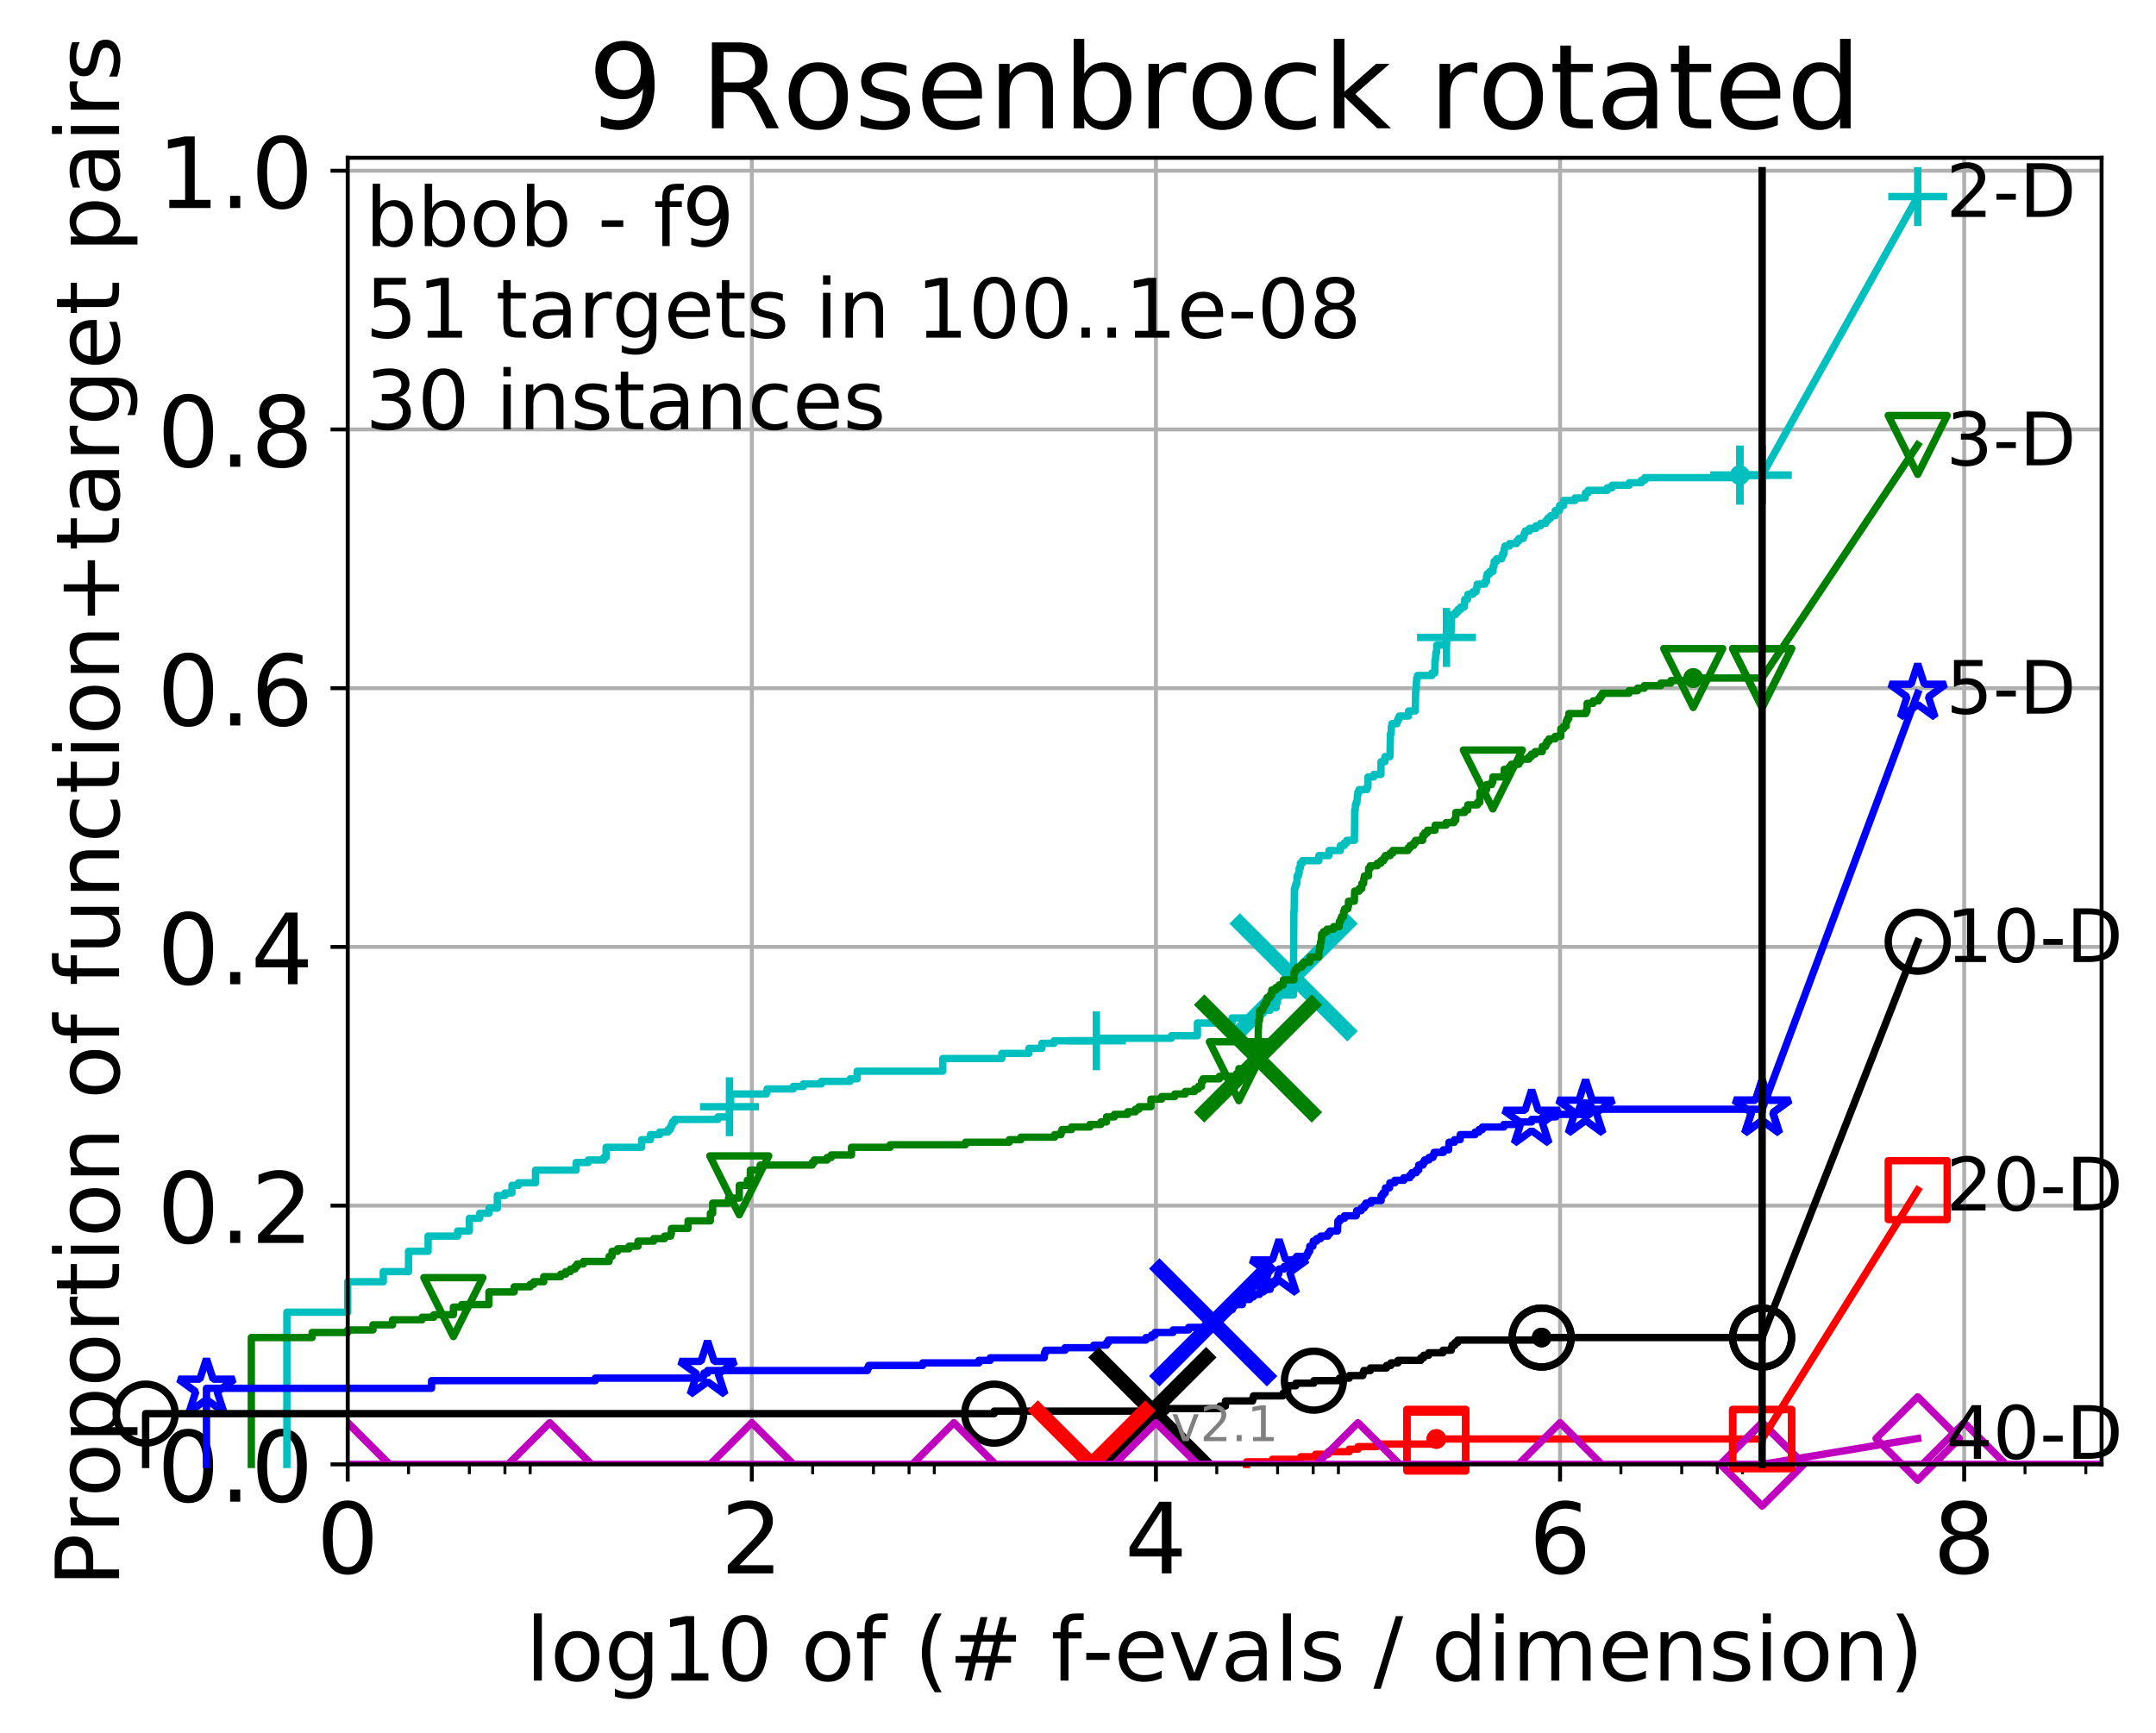 <?xml version="1.0" encoding="utf-8" standalone="no"?>
<!DOCTYPE svg PUBLIC "-//W3C//DTD SVG 1.1//EN"
  "http://www.w3.org/Graphics/SVG/1.1/DTD/svg11.dtd">
<!-- Created with matplotlib (http://matplotlib.org/) -->
<svg height="353pt" version="1.1" viewBox="0 0 439 353" width="439pt" xmlns="http://www.w3.org/2000/svg" xmlns:xlink="http://www.w3.org/1999/xlink">
 <defs>
  <style type="text/css">
*{stroke-linecap:butt;stroke-linejoin:round;}
  </style>
 </defs>
 <g id="figure_1">
  <g id="patch_1">
   <path d="M 0 353.222 
L 439.489 353.222 
L 439.489 0 
L 0 0 
z
" style="fill:#ffffff;"/>
  </g>
  <g id="axes_1">
   <g id="patch_2">
    <path d="M 70.8 298.245 
L 427.92 298.245 
L 427.92 32.133 
L 70.8 32.133 
z
" style="fill:#ffffff;"/>
   </g>
   <g id="matplotlib.axis_1">
    <g id="xtick_1">
     <g id="line2d_1">
      <path clip-path="url(#p98818d65b0)" d="M 70.8 298.245 
L 70.8 32.133 
" style="fill:none;stroke:#b0b0b0;stroke-linecap:square;stroke-width:0.8;"/>
     </g>
     <g id="line2d_2">
      <defs>
       <path d="M 0 0 
L 0 3.5 
" id="mb155ab7f1c" style="stroke:#000000;stroke-width:0.8;"/>
      </defs>
      <g>
       <use style="stroke:#000000;stroke-width:0.8;" x="70.8" xlink:href="#mb155ab7f1c" y="298.245"/>
      </g>
     </g>
     <g id="text_1">
      <!-- 0 -->
      <defs>
       <path d="M 31.781 66.406 
Q 24.172 66.406 20.328 58.906 
Q 16.5 51.422 16.5 36.375 
Q 16.5 21.391 20.328 13.891 
Q 24.172 6.391 31.781 6.391 
Q 39.453 6.391 43.281 13.891 
Q 47.125 21.391 47.125 36.375 
Q 47.125 51.422 43.281 58.906 
Q 39.453 66.406 31.781 66.406 
M 31.781 74.219 
Q 44.047 74.219 50.516 64.516 
Q 56.984 54.828 56.984 36.375 
Q 56.984 17.969 50.516 8.266 
Q 44.047 -1.422 31.781 -1.422 
Q 19.531 -1.422 13.062 8.266 
Q 6.594 17.969 6.594 36.375 
Q 6.594 54.828 13.062 64.516 
Q 19.531 74.219 31.781 74.219 
" id="DejaVuSans-30"/>
      </defs>
      <g transform="translate(64.438 320.442)scale(0.2 -0.2)">
       <use xlink:href="#DejaVuSans-30"/>
      </g>
     </g>
    </g>
    <g id="xtick_2">
     <g id="line2d_3">
      <path clip-path="url(#p98818d65b0)" d="M 153.086 298.245 
L 153.086 32.133 
" style="fill:none;stroke:#b0b0b0;stroke-linecap:square;stroke-width:0.8;"/>
     </g>
     <g id="line2d_4">
      <g>
       <use style="stroke:#000000;stroke-width:0.8;" x="153.086" xlink:href="#mb155ab7f1c" y="298.245"/>
      </g>
     </g>
     <g id="text_2">
      <!-- 2 -->
      <defs>
       <path d="M 19.188 8.297 
L 53.609 8.297 
L 53.609 0 
L 7.328 0 
L 7.328 8.297 
Q 12.938 14.109 22.625 23.891 
Q 32.328 33.688 34.812 36.531 
Q 39.547 41.844 41.422 45.531 
Q 43.312 49.219 43.312 52.781 
Q 43.312 58.594 39.234 62.25 
Q 35.156 65.922 28.609 65.922 
Q 23.969 65.922 18.812 64.312 
Q 13.672 62.703 7.812 59.422 
L 7.812 69.391 
Q 13.766 71.781 18.938 73 
Q 24.125 74.219 28.422 74.219 
Q 39.75 74.219 46.484 68.547 
Q 53.219 62.891 53.219 53.422 
Q 53.219 48.922 51.531 44.891 
Q 49.859 40.875 45.406 35.406 
Q 44.188 33.984 37.641 27.219 
Q 31.109 20.453 19.188 8.297 
" id="DejaVuSans-32"/>
      </defs>
      <g transform="translate(146.723 320.442)scale(0.2 -0.2)">
       <use xlink:href="#DejaVuSans-32"/>
      </g>
     </g>
    </g>
    <g id="xtick_3">
     <g id="line2d_5">
      <path clip-path="url(#p98818d65b0)" d="M 235.371 298.245 
L 235.371 32.133 
" style="fill:none;stroke:#b0b0b0;stroke-linecap:square;stroke-width:0.8;"/>
     </g>
     <g id="line2d_6">
      <g>
       <use style="stroke:#000000;stroke-width:0.8;" x="235.371" xlink:href="#mb155ab7f1c" y="298.245"/>
      </g>
     </g>
     <g id="text_3">
      <!-- 4 -->
      <defs>
       <path d="M 37.797 64.312 
L 12.891 25.391 
L 37.797 25.391 
z
M 35.203 72.906 
L 47.609 72.906 
L 47.609 25.391 
L 58.016 25.391 
L 58.016 17.188 
L 47.609 17.188 
L 47.609 0 
L 37.797 0 
L 37.797 17.188 
L 4.891 17.188 
L 4.891 26.703 
z
" id="DejaVuSans-34"/>
      </defs>
      <g transform="translate(229.009 320.442)scale(0.2 -0.2)">
       <use xlink:href="#DejaVuSans-34"/>
      </g>
     </g>
    </g>
    <g id="xtick_4">
     <g id="line2d_7">
      <path clip-path="url(#p98818d65b0)" d="M 317.657 298.245 
L 317.657 32.133 
" style="fill:none;stroke:#b0b0b0;stroke-linecap:square;stroke-width:0.8;"/>
     </g>
     <g id="line2d_8">
      <g>
       <use style="stroke:#000000;stroke-width:0.8;" x="317.657" xlink:href="#mb155ab7f1c" y="298.245"/>
      </g>
     </g>
     <g id="text_4">
      <!-- 6 -->
      <defs>
       <path d="M 33.016 40.375 
Q 26.375 40.375 22.484 35.828 
Q 18.609 31.297 18.609 23.391 
Q 18.609 15.531 22.484 10.953 
Q 26.375 6.391 33.016 6.391 
Q 39.656 6.391 43.531 10.953 
Q 47.406 15.531 47.406 23.391 
Q 47.406 31.297 43.531 35.828 
Q 39.656 40.375 33.016 40.375 
M 52.594 71.297 
L 52.594 62.312 
Q 48.875 64.062 45.094 64.984 
Q 41.312 65.922 37.594 65.922 
Q 27.828 65.922 22.672 59.328 
Q 17.531 52.734 16.797 39.406 
Q 19.672 43.656 24.016 45.922 
Q 28.375 48.188 33.594 48.188 
Q 44.578 48.188 50.953 41.516 
Q 57.328 34.859 57.328 23.391 
Q 57.328 12.156 50.688 5.359 
Q 44.047 -1.422 33.016 -1.422 
Q 20.359 -1.422 13.672 8.266 
Q 6.984 17.969 6.984 36.375 
Q 6.984 53.656 15.188 63.938 
Q 23.391 74.219 37.203 74.219 
Q 40.922 74.219 44.703 73.484 
Q 48.484 72.75 52.594 71.297 
" id="DejaVuSans-36"/>
      </defs>
      <g transform="translate(311.295 320.442)scale(0.2 -0.2)">
       <use xlink:href="#DejaVuSans-36"/>
      </g>
     </g>
    </g>
    <g id="xtick_5">
     <g id="line2d_9">
      <path clip-path="url(#p98818d65b0)" d="M 399.943 298.245 
L 399.943 32.133 
" style="fill:none;stroke:#b0b0b0;stroke-linecap:square;stroke-width:0.8;"/>
     </g>
     <g id="line2d_10">
      <g>
       <use style="stroke:#000000;stroke-width:0.8;" x="399.943" xlink:href="#mb155ab7f1c" y="298.245"/>
      </g>
     </g>
     <g id="text_5">
      <!-- 8 -->
      <defs>
       <path d="M 31.781 34.625 
Q 24.75 34.625 20.719 30.859 
Q 16.703 27.094 16.703 20.516 
Q 16.703 13.922 20.719 10.156 
Q 24.75 6.391 31.781 6.391 
Q 38.812 6.391 42.859 10.172 
Q 46.922 13.969 46.922 20.516 
Q 46.922 27.094 42.891 30.859 
Q 38.875 34.625 31.781 34.625 
M 21.922 38.812 
Q 15.578 40.375 12.031 44.719 
Q 8.5 49.078 8.5 55.328 
Q 8.5 64.062 14.719 69.141 
Q 20.953 74.219 31.781 74.219 
Q 42.672 74.219 48.875 69.141 
Q 55.078 64.062 55.078 55.328 
Q 55.078 49.078 51.531 44.719 
Q 48 40.375 41.703 38.812 
Q 48.828 37.156 52.797 32.312 
Q 56.781 27.484 56.781 20.516 
Q 56.781 9.906 50.312 4.234 
Q 43.844 -1.422 31.781 -1.422 
Q 19.734 -1.422 13.25 4.234 
Q 6.781 9.906 6.781 20.516 
Q 6.781 27.484 10.781 32.312 
Q 14.797 37.156 21.922 38.812 
M 18.312 54.391 
Q 18.312 48.734 21.844 45.562 
Q 25.391 42.391 31.781 42.391 
Q 38.141 42.391 41.719 45.562 
Q 45.312 48.734 45.312 54.391 
Q 45.312 60.062 41.719 63.234 
Q 38.141 66.406 31.781 66.406 
Q 25.391 66.406 21.844 63.234 
Q 18.312 60.062 18.312 54.391 
" id="DejaVuSans-38"/>
      </defs>
      <g transform="translate(393.58 320.442)scale(0.2 -0.2)">
       <use xlink:href="#DejaVuSans-38"/>
      </g>
     </g>
    </g>
    <g id="xtick_6">
     <g id="line2d_11">
      <defs>
       <path d="M 0 0 
L 0 2 
" id="m92a995db2e" style="stroke:#000000;stroke-width:0.6;"/>
      </defs>
      <g>
       <use style="stroke:#000000;stroke-width:0.6;" x="83.185" xlink:href="#m92a995db2e" y="298.245"/>
      </g>
     </g>
    </g>
    <g id="xtick_7">
     <g id="line2d_12">
      <g>
       <use style="stroke:#000000;stroke-width:0.6;" x="95.57" xlink:href="#m92a995db2e" y="298.245"/>
      </g>
     </g>
    </g>
    <g id="xtick_8">
     <g id="line2d_13">
      <g>
       <use style="stroke:#000000;stroke-width:0.6;" x="102.815" xlink:href="#m92a995db2e" y="298.245"/>
      </g>
     </g>
    </g>
    <g id="xtick_9">
     <g id="line2d_14">
      <g>
       <use style="stroke:#000000;stroke-width:0.6;" x="107.956" xlink:href="#m92a995db2e" y="298.245"/>
      </g>
     </g>
    </g>
    <g id="xtick_10">
     <g id="line2d_15">
      <g>
       <use style="stroke:#000000;stroke-width:0.6;" x="165.471" xlink:href="#m92a995db2e" y="298.245"/>
      </g>
     </g>
    </g>
    <g id="xtick_11">
     <g id="line2d_16">
      <g>
       <use style="stroke:#000000;stroke-width:0.6;" x="177.856" xlink:href="#m92a995db2e" y="298.245"/>
      </g>
     </g>
    </g>
    <g id="xtick_12">
     <g id="line2d_17">
      <g>
       <use style="stroke:#000000;stroke-width:0.6;" x="185.101" xlink:href="#m92a995db2e" y="298.245"/>
      </g>
     </g>
    </g>
    <g id="xtick_13">
     <g id="line2d_18">
      <g>
       <use style="stroke:#000000;stroke-width:0.6;" x="190.241" xlink:href="#m92a995db2e" y="298.245"/>
      </g>
     </g>
    </g>
    <g id="xtick_14">
     <g id="line2d_19">
      <g>
       <use style="stroke:#000000;stroke-width:0.6;" x="247.757" xlink:href="#m92a995db2e" y="298.245"/>
      </g>
     </g>
    </g>
    <g id="xtick_15">
     <g id="line2d_20">
      <g>
       <use style="stroke:#000000;stroke-width:0.6;" x="260.142" xlink:href="#m92a995db2e" y="298.245"/>
      </g>
     </g>
    </g>
    <g id="xtick_16">
     <g id="line2d_21">
      <g>
       <use style="stroke:#000000;stroke-width:0.6;" x="267.387" xlink:href="#m92a995db2e" y="298.245"/>
      </g>
     </g>
    </g>
    <g id="xtick_17">
     <g id="line2d_22">
      <g>
       <use style="stroke:#000000;stroke-width:0.6;" x="272.527" xlink:href="#m92a995db2e" y="298.245"/>
      </g>
     </g>
    </g>
    <g id="xtick_18">
     <g id="line2d_23">
      <g>
       <use style="stroke:#000000;stroke-width:0.6;" x="330.042" xlink:href="#m92a995db2e" y="298.245"/>
      </g>
     </g>
    </g>
    <g id="xtick_19">
     <g id="line2d_24">
      <g>
       <use style="stroke:#000000;stroke-width:0.6;" x="342.428" xlink:href="#m92a995db2e" y="298.245"/>
      </g>
     </g>
    </g>
    <g id="xtick_20">
     <g id="line2d_25">
      <g>
       <use style="stroke:#000000;stroke-width:0.6;" x="349.673" xlink:href="#m92a995db2e" y="298.245"/>
      </g>
     </g>
    </g>
    <g id="xtick_21">
     <g id="line2d_26">
      <g>
       <use style="stroke:#000000;stroke-width:0.6;" x="354.813" xlink:href="#m92a995db2e" y="298.245"/>
      </g>
     </g>
    </g>
    <g id="xtick_22">
     <g id="line2d_27">
      <g>
       <use style="stroke:#000000;stroke-width:0.6;" x="412.328" xlink:href="#m92a995db2e" y="298.245"/>
      </g>
     </g>
    </g>
    <g id="xtick_23">
     <g id="line2d_28">
      <g>
       <use style="stroke:#000000;stroke-width:0.6;" x="424.713" xlink:href="#m92a995db2e" y="298.245"/>
      </g>
     </g>
    </g>
    <g id="text_6">
     <!-- log10 of (# f-evals / dimension) -->
     <defs>
      <path d="M 9.422 75.984 
L 18.406 75.984 
L 18.406 0 
L 9.422 0 
z
" id="DejaVuSans-6c"/>
      <path d="M 30.609 48.391 
Q 23.391 48.391 19.188 42.75 
Q 14.984 37.109 14.984 27.297 
Q 14.984 17.484 19.156 11.844 
Q 23.344 6.203 30.609 6.203 
Q 37.797 6.203 41.984 11.859 
Q 46.188 17.531 46.188 27.297 
Q 46.188 37.016 41.984 42.703 
Q 37.797 48.391 30.609 48.391 
M 30.609 56 
Q 42.328 56 49.016 48.375 
Q 55.719 40.766 55.719 27.297 
Q 55.719 13.875 49.016 6.219 
Q 42.328 -1.422 30.609 -1.422 
Q 18.844 -1.422 12.172 6.219 
Q 5.516 13.875 5.516 27.297 
Q 5.516 40.766 12.172 48.375 
Q 18.844 56 30.609 56 
" id="DejaVuSans-6f"/>
      <path d="M 45.406 27.984 
Q 45.406 37.75 41.375 43.109 
Q 37.359 48.484 30.078 48.484 
Q 22.859 48.484 18.828 43.109 
Q 14.797 37.75 14.797 27.984 
Q 14.797 18.266 18.828 12.891 
Q 22.859 7.516 30.078 7.516 
Q 37.359 7.516 41.375 12.891 
Q 45.406 18.266 45.406 27.984 
M 54.391 6.781 
Q 54.391 -7.172 48.188 -13.984 
Q 42 -20.797 29.203 -20.797 
Q 24.469 -20.797 20.266 -20.094 
Q 16.062 -19.391 12.109 -17.922 
L 12.109 -9.188 
Q 16.062 -11.328 19.922 -12.344 
Q 23.781 -13.375 27.781 -13.375 
Q 36.625 -13.375 41.016 -8.766 
Q 45.406 -4.156 45.406 5.172 
L 45.406 9.625 
Q 42.625 4.781 38.281 2.391 
Q 33.938 0 27.875 0 
Q 17.828 0 11.672 7.656 
Q 5.516 15.328 5.516 27.984 
Q 5.516 40.672 11.672 48.328 
Q 17.828 56 27.875 56 
Q 33.938 56 38.281 53.609 
Q 42.625 51.219 45.406 46.391 
L 45.406 54.688 
L 54.391 54.688 
z
" id="DejaVuSans-67"/>
      <path d="M 12.406 8.297 
L 28.516 8.297 
L 28.516 63.922 
L 10.984 60.406 
L 10.984 69.391 
L 28.422 72.906 
L 38.281 72.906 
L 38.281 8.297 
L 54.391 8.297 
L 54.391 0 
L 12.406 0 
z
" id="DejaVuSans-31"/>
      <path id="DejaVuSans-20"/>
      <path d="M 37.109 75.984 
L 37.109 68.5 
L 28.516 68.5 
Q 23.688 68.5 21.797 66.547 
Q 19.922 64.594 19.922 59.516 
L 19.922 54.688 
L 34.719 54.688 
L 34.719 47.703 
L 19.922 47.703 
L 19.922 0 
L 10.891 0 
L 10.891 47.703 
L 2.297 47.703 
L 2.297 54.688 
L 10.891 54.688 
L 10.891 58.5 
Q 10.891 67.625 15.141 71.797 
Q 19.391 75.984 28.609 75.984 
z
" id="DejaVuSans-66"/>
      <path d="M 31 75.875 
Q 24.469 64.656 21.281 53.656 
Q 18.109 42.672 18.109 31.391 
Q 18.109 20.125 21.312 9.062 
Q 24.516 -2 31 -13.188 
L 23.188 -13.188 
Q 15.875 -1.703 12.234 9.375 
Q 8.594 20.453 8.594 31.391 
Q 8.594 42.281 12.203 53.312 
Q 15.828 64.359 23.188 75.875 
z
" id="DejaVuSans-28"/>
      <path d="M 51.125 44 
L 36.922 44 
L 32.812 27.688 
L 47.125 27.688 
z
M 43.797 71.781 
L 38.719 51.516 
L 52.984 51.516 
L 58.109 71.781 
L 65.922 71.781 
L 60.891 51.516 
L 76.125 51.516 
L 76.125 44 
L 58.984 44 
L 54.984 27.688 
L 70.516 27.688 
L 70.516 20.219 
L 53.078 20.219 
L 48 0 
L 40.188 0 
L 45.219 20.219 
L 30.906 20.219 
L 25.875 0 
L 18.016 0 
L 23.094 20.219 
L 7.719 20.219 
L 7.719 27.688 
L 24.906 27.688 
L 29 44 
L 13.281 44 
L 13.281 51.516 
L 30.906 51.516 
L 35.891 71.781 
z
" id="DejaVuSans-23"/>
      <path d="M 4.891 31.391 
L 31.203 31.391 
L 31.203 23.391 
L 4.891 23.391 
z
" id="DejaVuSans-2d"/>
      <path d="M 56.203 29.594 
L 56.203 25.203 
L 14.891 25.203 
Q 15.484 15.922 20.484 11.062 
Q 25.484 6.203 34.422 6.203 
Q 39.594 6.203 44.453 7.469 
Q 49.312 8.734 54.109 11.281 
L 54.109 2.781 
Q 49.266 0.734 44.188 -0.344 
Q 39.109 -1.422 33.891 -1.422 
Q 20.797 -1.422 13.156 6.188 
Q 5.516 13.812 5.516 26.812 
Q 5.516 40.234 12.766 48.109 
Q 20.016 56 32.328 56 
Q 43.359 56 49.781 48.891 
Q 56.203 41.797 56.203 29.594 
M 47.219 32.234 
Q 47.125 39.594 43.094 43.984 
Q 39.062 48.391 32.422 48.391 
Q 24.906 48.391 20.391 44.141 
Q 15.875 39.891 15.188 32.172 
z
" id="DejaVuSans-65"/>
      <path d="M 2.984 54.688 
L 12.5 54.688 
L 29.594 8.797 
L 46.688 54.688 
L 56.203 54.688 
L 35.688 0 
L 23.484 0 
z
" id="DejaVuSans-76"/>
      <path d="M 34.281 27.484 
Q 23.391 27.484 19.188 25 
Q 14.984 22.516 14.984 16.5 
Q 14.984 11.719 18.141 8.906 
Q 21.297 6.109 26.703 6.109 
Q 34.188 6.109 38.703 11.406 
Q 43.219 16.703 43.219 25.484 
L 43.219 27.484 
z
M 52.203 31.203 
L 52.203 0 
L 43.219 0 
L 43.219 8.297 
Q 40.141 3.328 35.547 0.953 
Q 30.953 -1.422 24.312 -1.422 
Q 15.922 -1.422 10.953 3.297 
Q 6 8.016 6 15.922 
Q 6 25.141 12.172 29.828 
Q 18.359 34.516 30.609 34.516 
L 43.219 34.516 
L 43.219 35.406 
Q 43.219 41.609 39.141 45 
Q 35.062 48.391 27.688 48.391 
Q 23 48.391 18.547 47.266 
Q 14.109 46.141 10.016 43.891 
L 10.016 52.203 
Q 14.938 54.109 19.578 55.047 
Q 24.219 56 28.609 56 
Q 40.484 56 46.344 49.844 
Q 52.203 43.703 52.203 31.203 
" id="DejaVuSans-61"/>
      <path d="M 44.281 53.078 
L 44.281 44.578 
Q 40.484 46.531 36.375 47.5 
Q 32.281 48.484 27.875 48.484 
Q 21.188 48.484 17.844 46.438 
Q 14.5 44.391 14.5 40.281 
Q 14.5 37.156 16.891 35.375 
Q 19.281 33.594 26.516 31.984 
L 29.594 31.297 
Q 39.156 29.25 43.188 25.516 
Q 47.219 21.781 47.219 15.094 
Q 47.219 7.469 41.188 3.016 
Q 35.156 -1.422 24.609 -1.422 
Q 20.219 -1.422 15.453 -0.562 
Q 10.688 0.297 5.422 2 
L 5.422 11.281 
Q 10.406 8.688 15.234 7.391 
Q 20.062 6.109 24.812 6.109 
Q 31.156 6.109 34.562 8.281 
Q 37.984 10.453 37.984 14.406 
Q 37.984 18.062 35.516 20.016 
Q 33.062 21.969 24.703 23.781 
L 21.578 24.516 
Q 13.234 26.266 9.516 29.906 
Q 5.812 33.547 5.812 39.891 
Q 5.812 47.609 11.281 51.797 
Q 16.75 56 26.812 56 
Q 31.781 56 36.172 55.266 
Q 40.578 54.547 44.281 53.078 
" id="DejaVuSans-73"/>
      <path d="M 25.391 72.906 
L 33.688 72.906 
L 8.297 -9.281 
L 0 -9.281 
z
" id="DejaVuSans-2f"/>
      <path d="M 45.406 46.391 
L 45.406 75.984 
L 54.391 75.984 
L 54.391 0 
L 45.406 0 
L 45.406 8.203 
Q 42.578 3.328 38.25 0.953 
Q 33.938 -1.422 27.875 -1.422 
Q 17.969 -1.422 11.734 6.484 
Q 5.516 14.406 5.516 27.297 
Q 5.516 40.188 11.734 48.094 
Q 17.969 56 27.875 56 
Q 33.938 56 38.25 53.625 
Q 42.578 51.266 45.406 46.391 
M 14.797 27.297 
Q 14.797 17.391 18.875 11.75 
Q 22.953 6.109 30.078 6.109 
Q 37.203 6.109 41.297 11.75 
Q 45.406 17.391 45.406 27.297 
Q 45.406 37.203 41.297 42.844 
Q 37.203 48.484 30.078 48.484 
Q 22.953 48.484 18.875 42.844 
Q 14.797 37.203 14.797 27.297 
" id="DejaVuSans-64"/>
      <path d="M 9.422 54.688 
L 18.406 54.688 
L 18.406 0 
L 9.422 0 
z
M 9.422 75.984 
L 18.406 75.984 
L 18.406 64.594 
L 9.422 64.594 
z
" id="DejaVuSans-69"/>
      <path d="M 52 44.188 
Q 55.375 50.25 60.062 53.125 
Q 64.75 56 71.094 56 
Q 79.641 56 84.281 50.016 
Q 88.922 44.047 88.922 33.016 
L 88.922 0 
L 79.891 0 
L 79.891 32.719 
Q 79.891 40.578 77.094 44.375 
Q 74.312 48.188 68.609 48.188 
Q 61.625 48.188 57.562 43.547 
Q 53.516 38.922 53.516 30.906 
L 53.516 0 
L 44.484 0 
L 44.484 32.719 
Q 44.484 40.625 41.703 44.406 
Q 38.922 48.188 33.109 48.188 
Q 26.219 48.188 22.156 43.531 
Q 18.109 38.875 18.109 30.906 
L 18.109 0 
L 9.078 0 
L 9.078 54.688 
L 18.109 54.688 
L 18.109 46.188 
Q 21.188 51.219 25.484 53.609 
Q 29.781 56 35.688 56 
Q 41.656 56 45.828 52.969 
Q 50 49.953 52 44.188 
" id="DejaVuSans-6d"/>
      <path d="M 54.891 33.016 
L 54.891 0 
L 45.906 0 
L 45.906 32.719 
Q 45.906 40.484 42.875 44.328 
Q 39.844 48.188 33.797 48.188 
Q 26.516 48.188 22.312 43.547 
Q 18.109 38.922 18.109 30.906 
L 18.109 0 
L 9.078 0 
L 9.078 54.688 
L 18.109 54.688 
L 18.109 46.188 
Q 21.344 51.125 25.703 53.562 
Q 30.078 56 35.797 56 
Q 45.219 56 50.047 50.172 
Q 54.891 44.344 54.891 33.016 
" id="DejaVuSans-6e"/>
      <path d="M 8.016 75.875 
L 15.828 75.875 
Q 23.141 64.359 26.781 53.312 
Q 30.422 42.281 30.422 31.391 
Q 30.422 20.453 26.781 9.375 
Q 23.141 -1.703 15.828 -13.188 
L 8.016 -13.188 
Q 14.5 -2 17.703 9.062 
Q 20.906 20.125 20.906 31.391 
Q 20.906 42.672 17.703 53.656 
Q 14.5 64.656 8.016 75.875 
" id="DejaVuSans-29"/>
     </defs>
     <g transform="translate(107.015 342.279)scale(0.18 -0.18)">
      <use xlink:href="#DejaVuSans-6c"/>
      <use x="27.783" xlink:href="#DejaVuSans-6f"/>
      <use x="88.965" xlink:href="#DejaVuSans-67"/>
      <use x="152.441" xlink:href="#DejaVuSans-31"/>
      <use x="216.064" xlink:href="#DejaVuSans-30"/>
      <use x="279.688" xlink:href="#DejaVuSans-20"/>
      <use x="311.475" xlink:href="#DejaVuSans-6f"/>
      <use x="372.656" xlink:href="#DejaVuSans-66"/>
      <use x="407.861" xlink:href="#DejaVuSans-20"/>
      <use x="439.648" xlink:href="#DejaVuSans-28"/>
      <use x="478.662" xlink:href="#DejaVuSans-23"/>
      <use x="562.451" xlink:href="#DejaVuSans-20"/>
      <use x="594.238" xlink:href="#DejaVuSans-66"/>
      <use x="629.365" xlink:href="#DejaVuSans-2d"/>
      <use x="665.449" xlink:href="#DejaVuSans-65"/>
      <use x="726.973" xlink:href="#DejaVuSans-76"/>
      <use x="786.152" xlink:href="#DejaVuSans-61"/>
      <use x="847.432" xlink:href="#DejaVuSans-6c"/>
      <use x="875.215" xlink:href="#DejaVuSans-73"/>
      <use x="927.314" xlink:href="#DejaVuSans-20"/>
      <use x="959.102" xlink:href="#DejaVuSans-2f"/>
      <use x="992.793" xlink:href="#DejaVuSans-20"/>
      <use x="1024.58" xlink:href="#DejaVuSans-64"/>
      <use x="1088.057" xlink:href="#DejaVuSans-69"/>
      <use x="1115.84" xlink:href="#DejaVuSans-6d"/>
      <use x="1213.252" xlink:href="#DejaVuSans-65"/>
      <use x="1274.775" xlink:href="#DejaVuSans-6e"/>
      <use x="1338.154" xlink:href="#DejaVuSans-73"/>
      <use x="1390.254" xlink:href="#DejaVuSans-69"/>
      <use x="1418.037" xlink:href="#DejaVuSans-6f"/>
      <use x="1479.219" xlink:href="#DejaVuSans-6e"/>
      <use x="1542.598" xlink:href="#DejaVuSans-29"/>
     </g>
    </g>
   </g>
   <g id="matplotlib.axis_2">
    <g id="ytick_1">
     <g id="line2d_29">
      <path clip-path="url(#p98818d65b0)" d="M 70.8 298.245 
L 427.92 298.245 
" style="fill:none;stroke:#b0b0b0;stroke-linecap:square;stroke-width:0.8;"/>
     </g>
     <g id="line2d_30">
      <defs>
       <path d="M 0 0 
L -3.5 0 
" id="medc4823e99" style="stroke:#000000;stroke-width:0.8;"/>
      </defs>
      <g>
       <use style="stroke:#000000;stroke-width:0.8;" x="70.8" xlink:href="#medc4823e99" y="298.245"/>
      </g>
     </g>
     <g id="text_7">
      <!-- 0.0 -->
      <defs>
       <path d="M 10.688 12.406 
L 21 12.406 
L 21 0 
L 10.688 0 
z
" id="DejaVuSans-2e"/>
      </defs>
      <g transform="translate(31.994 305.844)scale(0.2 -0.2)">
       <use xlink:href="#DejaVuSans-30"/>
       <use x="63.623" xlink:href="#DejaVuSans-2e"/>
       <use x="95.41" xlink:href="#DejaVuSans-30"/>
      </g>
     </g>
    </g>
    <g id="ytick_2">
     <g id="line2d_31">
      <path clip-path="url(#p98818d65b0)" d="M 70.8 245.55 
L 427.92 245.55 
" style="fill:none;stroke:#b0b0b0;stroke-linecap:square;stroke-width:0.8;"/>
     </g>
     <g id="line2d_32">
      <g>
       <use style="stroke:#000000;stroke-width:0.8;" x="70.8" xlink:href="#medc4823e99" y="245.55"/>
      </g>
     </g>
     <g id="text_8">
      <!-- 0.2 -->
      <g transform="translate(31.994 253.148)scale(0.2 -0.2)">
       <use xlink:href="#DejaVuSans-30"/>
       <use x="63.623" xlink:href="#DejaVuSans-2e"/>
       <use x="95.41" xlink:href="#DejaVuSans-32"/>
      </g>
     </g>
    </g>
    <g id="ytick_3">
     <g id="line2d_33">
      <path clip-path="url(#p98818d65b0)" d="M 70.8 192.854 
L 427.92 192.854 
" style="fill:none;stroke:#b0b0b0;stroke-linecap:square;stroke-width:0.8;"/>
     </g>
     <g id="line2d_34">
      <g>
       <use style="stroke:#000000;stroke-width:0.8;" x="70.8" xlink:href="#medc4823e99" y="192.854"/>
      </g>
     </g>
     <g id="text_9">
      <!-- 0.4 -->
      <g transform="translate(31.994 200.453)scale(0.2 -0.2)">
       <use xlink:href="#DejaVuSans-30"/>
       <use x="63.623" xlink:href="#DejaVuSans-2e"/>
       <use x="95.41" xlink:href="#DejaVuSans-34"/>
      </g>
     </g>
    </g>
    <g id="ytick_4">
     <g id="line2d_35">
      <path clip-path="url(#p98818d65b0)" d="M 70.8 140.159 
L 427.92 140.159 
" style="fill:none;stroke:#b0b0b0;stroke-linecap:square;stroke-width:0.8;"/>
     </g>
     <g id="line2d_36">
      <g>
       <use style="stroke:#000000;stroke-width:0.8;" x="70.8" xlink:href="#medc4823e99" y="140.159"/>
      </g>
     </g>
     <g id="text_10">
      <!-- 0.6 -->
      <g transform="translate(31.994 147.757)scale(0.2 -0.2)">
       <use xlink:href="#DejaVuSans-30"/>
       <use x="63.623" xlink:href="#DejaVuSans-2e"/>
       <use x="95.41" xlink:href="#DejaVuSans-36"/>
      </g>
     </g>
    </g>
    <g id="ytick_5">
     <g id="line2d_37">
      <path clip-path="url(#p98818d65b0)" d="M 70.8 87.464 
L 427.92 87.464 
" style="fill:none;stroke:#b0b0b0;stroke-linecap:square;stroke-width:0.8;"/>
     </g>
     <g id="line2d_38">
      <g>
       <use style="stroke:#000000;stroke-width:0.8;" x="70.8" xlink:href="#medc4823e99" y="87.464"/>
      </g>
     </g>
     <g id="text_11">
      <!-- 0.8 -->
      <g transform="translate(31.994 95.062)scale(0.2 -0.2)">
       <use xlink:href="#DejaVuSans-30"/>
       <use x="63.623" xlink:href="#DejaVuSans-2e"/>
       <use x="95.41" xlink:href="#DejaVuSans-38"/>
      </g>
     </g>
    </g>
    <g id="ytick_6">
     <g id="line2d_39">
      <path clip-path="url(#p98818d65b0)" d="M 70.8 34.768 
L 427.92 34.768 
" style="fill:none;stroke:#b0b0b0;stroke-linecap:square;stroke-width:0.8;"/>
     </g>
     <g id="line2d_40">
      <g>
       <use style="stroke:#000000;stroke-width:0.8;" x="70.8" xlink:href="#medc4823e99" y="34.768"/>
      </g>
     </g>
     <g id="text_12">
      <!-- 1.0 -->
      <g transform="translate(31.994 42.367)scale(0.2 -0.2)">
       <use xlink:href="#DejaVuSans-31"/>
       <use x="63.623" xlink:href="#DejaVuSans-2e"/>
       <use x="95.41" xlink:href="#DejaVuSans-30"/>
      </g>
     </g>
    </g>
    <g id="text_13">
     <!-- Proportion of function+target pairs -->
     <defs>
      <path d="M 19.672 64.797 
L 19.672 37.406 
L 32.078 37.406 
Q 38.969 37.406 42.719 40.969 
Q 46.484 44.531 46.484 51.125 
Q 46.484 57.672 42.719 61.234 
Q 38.969 64.797 32.078 64.797 
z
M 9.812 72.906 
L 32.078 72.906 
Q 44.344 72.906 50.609 67.359 
Q 56.891 61.812 56.891 51.125 
Q 56.891 40.328 50.609 34.812 
Q 44.344 29.297 32.078 29.297 
L 19.672 29.297 
L 19.672 0 
L 9.812 0 
z
" id="DejaVuSans-50"/>
      <path d="M 41.109 46.297 
Q 39.594 47.172 37.812 47.578 
Q 36.031 48 33.891 48 
Q 26.266 48 22.188 43.047 
Q 18.109 38.094 18.109 28.812 
L 18.109 0 
L 9.078 0 
L 9.078 54.688 
L 18.109 54.688 
L 18.109 46.188 
Q 20.953 51.172 25.484 53.578 
Q 30.031 56 36.531 56 
Q 37.453 56 38.578 55.875 
Q 39.703 55.766 41.062 55.516 
z
" id="DejaVuSans-72"/>
      <path d="M 18.109 8.203 
L 18.109 -20.797 
L 9.078 -20.797 
L 9.078 54.688 
L 18.109 54.688 
L 18.109 46.391 
Q 20.953 51.266 25.266 53.625 
Q 29.594 56 35.594 56 
Q 45.562 56 51.781 48.094 
Q 58.016 40.188 58.016 27.297 
Q 58.016 14.406 51.781 6.484 
Q 45.562 -1.422 35.594 -1.422 
Q 29.594 -1.422 25.266 0.953 
Q 20.953 3.328 18.109 8.203 
M 48.688 27.297 
Q 48.688 37.203 44.609 42.844 
Q 40.531 48.484 33.406 48.484 
Q 26.266 48.484 22.188 42.844 
Q 18.109 37.203 18.109 27.297 
Q 18.109 17.391 22.188 11.75 
Q 26.266 6.109 33.406 6.109 
Q 40.531 6.109 44.609 11.75 
Q 48.688 17.391 48.688 27.297 
" id="DejaVuSans-70"/>
      <path d="M 18.312 70.219 
L 18.312 54.688 
L 36.812 54.688 
L 36.812 47.703 
L 18.312 47.703 
L 18.312 18.016 
Q 18.312 11.328 20.141 9.422 
Q 21.969 7.516 27.594 7.516 
L 36.812 7.516 
L 36.812 0 
L 27.594 0 
Q 17.188 0 13.234 3.875 
Q 9.281 7.766 9.281 18.016 
L 9.281 47.703 
L 2.688 47.703 
L 2.688 54.688 
L 9.281 54.688 
L 9.281 70.219 
z
" id="DejaVuSans-74"/>
      <path d="M 8.5 21.578 
L 8.5 54.688 
L 17.484 54.688 
L 17.484 21.922 
Q 17.484 14.156 20.5 10.266 
Q 23.531 6.391 29.594 6.391 
Q 36.859 6.391 41.078 11.031 
Q 45.312 15.672 45.312 23.688 
L 45.312 54.688 
L 54.297 54.688 
L 54.297 0 
L 45.312 0 
L 45.312 8.406 
Q 42.047 3.422 37.719 1 
Q 33.406 -1.422 27.688 -1.422 
Q 18.266 -1.422 13.375 4.438 
Q 8.5 10.297 8.5 21.578 
M 31.109 56 
z
" id="DejaVuSans-75"/>
      <path d="M 48.781 52.594 
L 48.781 44.188 
Q 44.969 46.297 41.141 47.344 
Q 37.312 48.391 33.406 48.391 
Q 24.656 48.391 19.812 42.844 
Q 14.984 37.312 14.984 27.297 
Q 14.984 17.281 19.812 11.734 
Q 24.656 6.203 33.406 6.203 
Q 37.312 6.203 41.141 7.25 
Q 44.969 8.297 48.781 10.406 
L 48.781 2.094 
Q 45.016 0.344 40.984 -0.531 
Q 36.969 -1.422 32.422 -1.422 
Q 20.062 -1.422 12.781 6.344 
Q 5.516 14.109 5.516 27.297 
Q 5.516 40.672 12.859 48.328 
Q 20.219 56 33.016 56 
Q 37.156 56 41.109 55.141 
Q 45.062 54.297 48.781 52.594 
" id="DejaVuSans-63"/>
      <path d="M 46 62.703 
L 46 35.5 
L 73.188 35.5 
L 73.188 27.203 
L 46 27.203 
L 46 0 
L 37.797 0 
L 37.797 27.203 
L 10.594 27.203 
L 10.594 35.5 
L 37.797 35.5 
L 37.797 62.703 
z
" id="DejaVuSans-2b"/>
     </defs>
     <g transform="translate(24.25 323.179)rotate(-90)scale(0.18 -0.18)">
      <use xlink:href="#DejaVuSans-50"/>
      <use x="60.287" xlink:href="#DejaVuSans-72"/>
      <use x="101.369" xlink:href="#DejaVuSans-6f"/>
      <use x="162.551" xlink:href="#DejaVuSans-70"/>
      <use x="226.027" xlink:href="#DejaVuSans-6f"/>
      <use x="287.209" xlink:href="#DejaVuSans-72"/>
      <use x="328.322" xlink:href="#DejaVuSans-74"/>
      <use x="367.531" xlink:href="#DejaVuSans-69"/>
      <use x="395.314" xlink:href="#DejaVuSans-6f"/>
      <use x="456.496" xlink:href="#DejaVuSans-6e"/>
      <use x="519.875" xlink:href="#DejaVuSans-20"/>
      <use x="551.662" xlink:href="#DejaVuSans-6f"/>
      <use x="612.844" xlink:href="#DejaVuSans-66"/>
      <use x="648.049" xlink:href="#DejaVuSans-20"/>
      <use x="679.836" xlink:href="#DejaVuSans-66"/>
      <use x="715.041" xlink:href="#DejaVuSans-75"/>
      <use x="778.42" xlink:href="#DejaVuSans-6e"/>
      <use x="841.799" xlink:href="#DejaVuSans-63"/>
      <use x="896.779" xlink:href="#DejaVuSans-74"/>
      <use x="935.988" xlink:href="#DejaVuSans-69"/>
      <use x="963.771" xlink:href="#DejaVuSans-6f"/>
      <use x="1024.953" xlink:href="#DejaVuSans-6e"/>
      <use x="1088.332" xlink:href="#DejaVuSans-2b"/>
      <use x="1172.121" xlink:href="#DejaVuSans-74"/>
      <use x="1211.33" xlink:href="#DejaVuSans-61"/>
      <use x="1272.609" xlink:href="#DejaVuSans-72"/>
      <use x="1313.707" xlink:href="#DejaVuSans-67"/>
      <use x="1377.184" xlink:href="#DejaVuSans-65"/>
      <use x="1438.707" xlink:href="#DejaVuSans-74"/>
      <use x="1477.916" xlink:href="#DejaVuSans-20"/>
      <use x="1509.703" xlink:href="#DejaVuSans-70"/>
      <use x="1573.18" xlink:href="#DejaVuSans-61"/>
      <use x="1634.459" xlink:href="#DejaVuSans-69"/>
      <use x="1662.242" xlink:href="#DejaVuSans-72"/>
      <use x="1703.355" xlink:href="#DejaVuSans-73"/>
     </g>
    </g>
   </g>
   <g id="line2d_41">
    <defs>
     <path d="M 0 1.5 
C 0.398 1.5 0.779 1.342 1.061 1.061 
C 1.342 0.779 1.5 0.398 1.5 0 
C 1.5 -0.398 1.342 -0.779 1.061 -1.061 
C 0.779 -1.342 0.398 -1.5 0 -1.5 
C -0.398 -1.5 -0.779 -1.342 -1.061 -1.061 
C -1.342 -0.779 -1.5 -0.398 -1.5 0 
C -1.5 0.398 -1.342 0.779 -1.061 1.061 
C -0.779 1.342 -0.398 1.5 0 1.5 
z
" id="m1dc3b08fa9" style="stroke:#00bfbf;"/>
    </defs>
    <g>
     <use style="fill:#00bfbf;stroke:#00bfbf;" x="354.272" xlink:href="#m1dc3b08fa9" y="96.763"/>
     <use style="fill:#00bfbf;stroke:#00bfbf;" x="354.272" xlink:href="#m1dc3b08fa9" y="96.763"/>
    </g>
   </g>
   <g id="line2d_42">
    <path d="M 58.415 298.245 
L 58.415 267.248 
L 70.8 267.248 
L 70.8 261.049 
L 78.045 261.049 
L 78.045 258.982 
L 83.185 258.982 
L 83.185 254.849 
L 87.172 254.849 
L 87.172 251.749 
L 93.185 251.749 
L 93.185 250.716 
L 95.57 250.716 
L 95.57 248.133 
L 97.675 248.133 
L 97.675 247.1 
L 99.558 247.1 
L 99.558 246.067 
L 101.261 246.067 
L 101.261 243.483 
L 102.815 243.483 
L 102.815 242.967 
L 104.246 242.967 
L 104.246 241.417 
L 105.57 241.417 
L 105.57 240.9 
L 109.039 240.9 
L 109.039 238.317 
L 117.305 238.317 
L 117.305 236.767 
L 119.774 236.767 
L 119.774 236.251 
L 122.935 236.251 
L 122.935 235.734 
L 123.412 235.734 
L 123.412 233.668 
L 130.656 233.668 
L 130.656 232.118 
L 132.445 232.118 
L 132.445 231.085 
L 134.327 231.085 
L 134.327 230.568 
L 136.03 230.568 
L 136.03 230.051 
L 136.489 230.051 
L 136.489 229.535 
L 136.713 229.535 
L 136.713 229.018 
L 136.935 229.018 
L 136.935 228.501 
L 137.371 228.501 
L 137.371 227.985 
L 146.195 227.985 
L 146.195 227.468 
L 148.531 227.468 
L 148.531 225.402 
L 148.76 225.402 
L 148.76 222.819 
L 156.043 222.819 
L 156.043 222.302 
L 156.194 222.302 
L 156.194 221.785 
L 161.54 221.785 
L 161.54 221.269 
L 163.588 221.269 
L 163.588 220.752 
L 167.255 220.752 
L 167.255 220.235 
L 173.099 220.235 
L 173.099 219.719 
L 174.527 219.719 
L 174.527 218.169 
L 191.965 218.169 
L 191.965 215.586 
L 203.991 215.586 
L 203.991 214.553 
L 209.495 214.553 
L 209.495 213.519 
L 212.147 213.519 
L 212.147 212.486 
L 214.631 212.486 
L 214.631 211.969 
L 223.24 211.969 
L 223.24 211.453 
L 238.517 211.453 
L 238.517 210.936 
L 243.813 210.936 
L 243.813 208.353 
L 250.868 208.353 
L 250.868 207.32 
L 255.824 207.32 
L 255.824 206.287 
L 257.182 206.287 
L 257.182 205.77 
L 258.598 205.77 
L 258.598 205.253 
L 259.843 205.253 
L 259.843 204.22 
L 260.122 204.22 
L 260.122 202.67 
L 263.365 202.67 
L 263.452 185.622 
L 263.508 185.622 
L 263.561 180.972 
L 263.728 180.972 
L 263.728 180.456 
L 263.883 180.456 
L 263.883 179.939 
L 264.071 179.939 
L 264.105 178.389 
L 264.386 178.389 
L 264.386 177.872 
L 264.524 177.872 
L 264.528 176.839 
L 264.752 176.839 
L 264.777 175.806 
L 265.209 175.806 
L 265.209 175.289 
L 268.551 175.289 
L 268.551 174.256 
L 270.592 174.256 
L 270.602 173.223 
L 272.932 173.223 
L 272.944 172.19 
L 273.718 172.19 
L 273.718 171.673 
L 274.218 171.673 
L 274.218 171.156 
L 275.783 171.156 
L 275.84 164.957 
L 275.961 164.957 
L 275.969 163.924 
L 276.132 163.924 
L 276.132 163.407 
L 276.301 163.407 
L 276.402 161.857 
L 276.49 161.857 
L 276.49 161.341 
L 276.719 161.341 
L 276.719 160.824 
L 278.305 160.824 
L 278.305 160.307 
L 278.533 160.307 
L 278.547 158.241 
L 279.73 158.241 
L 279.73 157.724 
L 281.183 157.724 
L 281.205 155.141 
L 281.995 155.141 
L 281.997 154.108 
L 283.012 154.108 
L 283.12 149.458 
L 283.25 149.458 
L 283.321 147.908 
L 283.414 147.908 
L 283.414 147.392 
L 284.446 147.392 
L 284.446 146.875 
L 284.651 146.875 
L 284.651 146.359 
L 284.918 146.359 
L 284.918 145.842 
L 286.81 145.842 
L 286.813 144.809 
L 288.17 144.809 
L 288.258 140.676 
L 288.334 140.676 
L 288.431 138.609 
L 288.466 138.609 
L 288.466 138.093 
L 288.622 138.093 
L 288.622 137.576 
L 291.559 137.576 
L 291.559 137.059 
L 292.15 137.059 
L 292.19 134.476 
L 292.282 134.476 
L 292.368 132.926 
L 292.528 132.926 
L 292.54 131.376 
L 294.519 131.376 
L 294.53 129.827 
L 295.416 129.827 
L 295.522 126.727 
L 295.537 126.727 
L 295.606 125.177 
L 296.384 125.177 
L 296.384 124.66 
L 296.847 124.66 
L 296.847 124.144 
L 297.415 124.144 
L 297.415 123.627 
L 298.166 123.627 
L 298.25 122.077 
L 298.802 122.077 
L 298.887 121.044 
L 299.901 121.044 
L 299.901 120.527 
L 300.556 120.527 
L 300.556 120.011 
L 300.691 120.011 
L 300.781 118.978 
L 302.324 118.978 
L 302.324 118.461 
L 302.664 118.461 
L 302.68 117.428 
L 302.798 117.428 
L 302.798 116.911 
L 303.309 116.911 
L 303.309 116.394 
L 303.999 116.394 
L 304.015 115.361 
L 304.206 115.361 
L 304.241 114.328 
L 304.726 114.328 
L 304.726 113.811 
L 305.767 113.811 
L 305.767 113.295 
L 305.971 113.295 
L 305.971 112.778 
L 306.247 112.778 
L 306.285 111.745 
L 306.428 111.745 
L 306.428 111.228 
L 307.358 111.228 
L 307.358 110.712 
L 308.82 110.712 
L 308.82 110.195 
L 309.234 110.195 
L 309.234 109.678 
L 310.177 109.678 
L 310.177 109.162 
L 310.348 109.162 
L 310.348 108.645 
L 310.578 108.645 
L 310.578 108.128 
L 311.428 108.128 
L 311.428 107.612 
L 312.756 107.612 
L 312.756 107.095 
L 313.711 107.095 
L 313.711 106.579 
L 314.755 106.579 
L 314.755 106.062 
L 315.154 106.062 
L 315.154 105.545 
L 315.732 105.545 
L 315.732 105.029 
L 316.661 105.029 
L 316.665 103.995 
L 317.542 103.995 
L 317.548 102.962 
L 318.39 102.962 
L 318.395 101.929 
L 320.703 101.929 
L 320.703 101.412 
L 322.754 101.412 
L 322.834 100.379 
L 323.381 100.379 
L 323.381 99.863 
L 327.28 99.863 
L 327.28 99.346 
L 328.261 99.346 
L 328.261 98.829 
L 331.742 98.829 
L 331.742 98.313 
L 334.24 98.313 
L 334.24 97.796 
L 334.908 97.796 
L 334.908 97.279 
L 354.272 97.279 
L 354.272 96.763 
L 358.8 96.763 
L 358.8 96.763 
" style="fill:none;stroke:#00bfbf;stroke-linecap:square;stroke-width:1.5;"/>
   </g>
   <g id="line2d_43">
    <defs>
     <path d="M -6 0 
L 6 0 
M 0 6 
L 0 -6 
" id="m892093fe97" style="stroke:#00bfbf;stroke-width:1.5;"/>
    </defs>
    <g>
     <use style="fill:none;stroke:#00bfbf;stroke-width:1.5;" x="148.531" xlink:href="#m892093fe97" y="225.402"/>
     <use style="fill:none;stroke:#00bfbf;stroke-width:1.5;" x="223.24" xlink:href="#m892093fe97" y="211.969"/>
     <use style="fill:none;stroke:#00bfbf;stroke-width:1.5;" x="294.53" xlink:href="#m892093fe97" y="129.827"/>
     <use style="fill:none;stroke:#00bfbf;stroke-width:1.5;" x="354.272" xlink:href="#m892093fe97" y="96.763"/>
     <use style="fill:none;stroke:#00bfbf;stroke-width:1.5;" x="354.272" xlink:href="#m892093fe97" y="96.763"/>
     <use style="fill:none;stroke:#00bfbf;stroke-width:1.5;" x="358.8" xlink:href="#m892093fe97" y="96.763"/>
    </g>
   </g>
   <g id="line2d_44"/>
   <g id="line2d_45">
    <path clip-path="url(#p98818d65b0)" d="M 263.403 199.054 
" style="fill:none;stroke:#00bfbf;stroke-linecap:square;stroke-width:1.5;"/>
    <defs>
     <path d="M -12 12 
L 12 -12 
M -12 -12 
L 12 12 
" id="m3c941d3d44" style="stroke:#00bfbf;stroke-width:3;"/>
    </defs>
    <g clip-path="url(#p98818d65b0)">
     <use style="fill:#00bfbf;stroke:#00bfbf;stroke-width:3;" x="263.403" xlink:href="#m3c941d3d44" y="199.054"/>
    </g>
   </g>
   <g id="line2d_46">
    <defs>
     <path d="M 0 1.5 
C 0.398 1.5 0.779 1.342 1.061 1.061 
C 1.342 0.779 1.5 0.398 1.5 0 
C 1.5 -0.398 1.342 -0.779 1.061 -1.061 
C 0.779 -1.342 0.398 -1.5 0 -1.5 
C -0.398 -1.5 -0.779 -1.342 -1.061 -1.061 
C -1.342 -0.779 -1.5 -0.398 -1.5 0 
C -1.5 0.398 -1.342 0.779 -1.061 1.061 
C -0.779 1.342 -0.398 1.5 0 1.5 
z
" id="m11dc47c336" style="stroke:#008000;"/>
    </defs>
    <g>
     <use style="fill:#008000;stroke:#008000;" x="344.772" xlink:href="#m11dc47c336" y="138.093"/>
     <use style="fill:#008000;stroke:#008000;" x="344.772" xlink:href="#m11dc47c336" y="138.093"/>
    </g>
   </g>
   <g id="line2d_47">
    <path d="M 51.17 298.245 
L 51.17 272.414 
L 63.555 272.414 
L 63.555 271.381 
L 70.8 271.381 
L 70.8 270.864 
L 75.94 270.864 
L 75.94 269.831 
L 79.927 269.831 
L 79.927 268.798 
L 85.94 268.798 
L 85.94 268.281 
L 88.326 268.281 
L 88.326 267.765 
L 92.313 267.765 
L 92.313 266.215 
L 94.016 266.215 
L 94.016 265.698 
L 99.558 265.698 
L 99.558 263.115 
L 104.698 263.115 
L 104.698 262.082 
L 107.956 262.082 
L 107.956 261.565 
L 108.685 261.565 
L 108.685 261.049 
L 110.71 261.049 
L 110.71 260.015 
L 114.179 260.015 
L 114.179 259.499 
L 115.201 259.499 
L 115.201 258.982 
L 116.167 258.982 
L 116.167 258.465 
L 117.083 258.465 
L 117.083 257.949 
L 117.524 257.949 
L 117.524 257.432 
L 118.786 257.432 
L 118.786 256.916 
L 124.028 256.916 
L 124.028 255.882 
L 124.623 255.882 
L 124.623 254.849 
L 125.758 254.849 
L 125.758 254.333 
L 128.075 254.333 
L 128.075 253.816 
L 129.91 253.816 
L 129.91 252.783 
L 133.095 252.783 
L 133.095 252.266 
L 135.32 252.266 
L 135.32 251.749 
L 136.564 251.749 
L 136.564 251.233 
L 136.713 251.233 
L 136.713 250.2 
L 140.095 250.2 
L 140.095 248.65 
L 144.64 248.65 
L 144.64 247.1 
L 145.111 247.1 
L 145.111 245.033 
L 148.338 245.033 
L 148.338 244 
L 150.529 244 
L 150.529 241.417 
L 152.169 241.417 
L 152.169 240.384 
L 152.785 240.384 
L 152.785 238.317 
L 154.789 238.317 
L 154.789 237.284 
L 165.381 237.284 
L 165.381 236.767 
L 165.796 236.767 
L 165.796 236.251 
L 168.428 236.251 
L 168.428 235.734 
L 169.266 235.734 
L 169.266 235.217 
L 173.378 235.217 
L 173.378 233.668 
L 181.25 233.668 
L 181.25 233.151 
L 196.591 233.151 
L 196.591 232.634 
L 205.499 232.634 
L 205.499 232.118 
L 207.884 232.118 
L 207.884 231.601 
L 214.749 231.601 
L 214.749 231.085 
L 216.027 231.085 
L 216.027 230.568 
L 216.242 230.568 
L 216.242 230.051 
L 218.175 230.051 
L 218.175 229.535 
L 221.926 229.535 
L 221.926 229.018 
L 224.161 229.018 
L 224.161 228.501 
L 225.302 228.501 
L 225.302 227.468 
L 226.915 227.468 
L 226.915 226.952 
L 229.599 226.952 
L 229.599 226.435 
L 231.181 226.435 
L 231.181 225.918 
L 231.924 225.918 
L 231.924 225.402 
L 234.349 225.402 
L 234.349 223.852 
L 236.526 223.852 
L 236.526 223.335 
L 239.191 223.335 
L 239.191 222.819 
L 241.339 222.819 
L 241.339 222.302 
L 243.234 222.302 
L 243.234 221.785 
L 244.011 221.785 
L 244.011 221.269 
L 244.649 221.269 
L 244.649 220.235 
L 244.939 220.235 
L 244.939 219.719 
L 248.3 219.719 
L 248.3 219.202 
L 251.756 219.202 
L 251.756 218.686 
L 252.259 218.686 
L 252.259 217.652 
L 254.104 217.652 
L 254.104 216.619 
L 256.133 216.619 
L 256.218 209.386 
L 256.254 209.386 
L 256.282 207.837 
L 256.457 207.837 
L 256.488 205.77 
L 257.114 205.77 
L 257.114 205.253 
L 257.272 205.253 
L 257.272 204.737 
L 257.595 204.737 
L 257.595 204.22 
L 257.956 204.22 
L 257.976 203.187 
L 258.583 203.187 
L 258.583 202.67 
L 258.946 202.67 
L 258.951 201.637 
L 259.789 201.637 
L 259.789 201.12 
L 260.47 201.12 
L 260.47 200.604 
L 261.293 200.604 
L 261.312 199.571 
L 263.473 199.571 
L 263.495 198.021 
L 263.707 198.021 
L 263.707 197.504 
L 264.156 197.504 
L 264.156 196.987 
L 265.038 196.987 
L 265.038 196.471 
L 265.476 196.471 
L 265.476 195.954 
L 266.694 195.954 
L 266.707 194.921 
L 268.52 194.921 
L 268.59 193.371 
L 268.713 193.371 
L 268.713 192.854 
L 268.864 192.854 
L 268.901 191.821 
L 269.033 191.821 
L 269.106 190.271 
L 269.476 190.271 
L 269.476 189.755 
L 270.211 189.755 
L 270.211 189.238 
L 271.545 189.238 
L 271.545 188.722 
L 272.699 188.722 
L 272.711 187.688 
L 272.964 187.688 
L 272.964 187.172 
L 273.177 187.172 
L 273.177 186.655 
L 273.576 186.655 
L 273.588 185.622 
L 273.797 185.622 
L 273.797 185.105 
L 274.436 185.105 
L 274.436 184.589 
L 274.565 184.589 
L 274.568 183.555 
L 275.766 183.555 
L 275.826 181.489 
L 276.748 181.489 
L 276.748 180.972 
L 277.283 180.972 
L 277.295 179.939 
L 277.661 179.939 
L 277.697 178.906 
L 277.826 178.906 
L 277.826 178.389 
L 278.658 178.389 
L 278.675 176.839 
L 279.007 176.839 
L 279.007 176.323 
L 280.446 176.323 
L 280.446 175.806 
L 281.18 175.806 
L 281.18 175.289 
L 281.748 175.289 
L 281.748 174.773 
L 282.083 174.773 
L 282.083 174.256 
L 283.061 174.256 
L 283.061 173.739 
L 283.599 173.739 
L 283.599 173.223 
L 286.704 173.223 
L 286.704 172.706 
L 287.109 172.706 
L 287.109 172.19 
L 287.85 172.19 
L 287.85 171.673 
L 288.225 171.673 
L 288.225 171.156 
L 289.672 171.156 
L 289.694 170.123 
L 290.096 170.123 
L 290.096 169.606 
L 290.651 169.606 
L 290.651 169.09 
L 292.205 169.09 
L 292.219 168.057 
L 294.449 168.057 
L 294.449 167.54 
L 296.061 167.54 
L 296.061 167.023 
L 296.419 167.023 
L 296.427 165.474 
L 298.217 165.474 
L 298.217 164.957 
L 298.867 164.957 
L 298.868 163.924 
L 300.848 163.924 
L 300.848 163.407 
L 301.315 163.407 
L 301.332 161.341 
L 301.839 161.341 
L 301.839 160.824 
L 302.686 160.824 
L 302.699 159.791 
L 303.732 159.791 
L 303.732 159.274 
L 303.967 159.274 
L 303.972 158.241 
L 306.266 158.241 
L 306.272 156.691 
L 307.317 156.691 
L 307.317 156.174 
L 307.719 156.174 
L 307.719 155.658 
L 309.256 155.658 
L 309.256 155.141 
L 309.582 155.141 
L 309.582 154.624 
L 311.303 154.624 
L 311.303 154.108 
L 311.804 154.108 
L 311.804 153.591 
L 312.584 153.591 
L 312.584 153.075 
L 314.04 153.075 
L 314.044 152.041 
L 314.728 152.041 
L 314.728 151.525 
L 314.974 151.525 
L 314.974 151.008 
L 315.392 151.008 
L 315.392 150.491 
L 316.646 150.491 
L 316.646 149.975 
L 317.804 149.975 
L 317.816 148.425 
L 318.373 148.425 
L 318.373 147.908 
L 318.91 147.908 
L 318.914 146.875 
L 319.124 146.875 
L 319.124 146.359 
L 319.435 146.359 
L 319.438 145.325 
L 322.911 145.325 
L 322.911 144.809 
L 323.16 144.809 
L 323.165 143.259 
L 324.386 143.259 
L 324.386 142.742 
L 325.52 142.742 
L 325.52 142.226 
L 325.887 142.226 
L 325.887 141.709 
L 326.242 141.709 
L 326.242 141.192 
L 331.689 141.192 
L 331.689 140.676 
L 333.425 140.676 
L 333.425 140.159 
L 334.794 140.159 
L 334.794 139.642 
L 338.175 139.642 
L 338.175 139.126 
L 340.229 139.126 
L 340.229 138.609 
L 344.772 138.609 
L 344.772 138.093 
L 358.8 138.093 
L 358.8 138.093 
" style="fill:none;stroke:#008000;stroke-linecap:square;stroke-width:1.5;"/>
   </g>
   <g id="line2d_48">
    <defs>
     <path d="M -0 6 
L 6 -6 
L -6 -6 
z
" id="mfed7312851" style="stroke:#008000;stroke-linejoin:miter;stroke-width:1.5;"/>
    </defs>
    <g>
     <use style="fill:none;stroke:#008000;stroke-linejoin:miter;stroke-width:1.5;" x="92.313" xlink:href="#mfed7312851" y="266.215"/>
     <use style="fill:none;stroke:#008000;stroke-linejoin:miter;stroke-width:1.5;" x="150.529" xlink:href="#mfed7312851" y="241.417"/>
     <use style="fill:none;stroke:#008000;stroke-linejoin:miter;stroke-width:1.5;" x="252.259" xlink:href="#mfed7312851" y="218.169"/>
     <use style="fill:none;stroke:#008000;stroke-linejoin:miter;stroke-width:1.5;" x="303.967" xlink:href="#mfed7312851" y="158.757"/>
     <use style="fill:none;stroke:#008000;stroke-linejoin:miter;stroke-width:1.5;" x="344.772" xlink:href="#mfed7312851" y="138.093"/>
     <use style="fill:none;stroke:#008000;stroke-linejoin:miter;stroke-width:1.5;" x="358.8" xlink:href="#mfed7312851" y="138.093"/>
    </g>
   </g>
   <g id="line2d_49"/>
   <g id="line2d_50">
    <path clip-path="url(#p98818d65b0)" d="M 256.15 215.586 
" style="fill:none;stroke:#008000;stroke-linecap:square;stroke-width:1.5;"/>
    <defs>
     <path d="M -12 12 
L 12 -12 
M -12 -12 
L 12 12 
" id="md3ae94fd7a" style="stroke:#008000;stroke-width:3;"/>
    </defs>
    <g clip-path="url(#p98818d65b0)">
     <use style="fill:#008000;stroke:#008000;stroke-width:3;" x="256.15" xlink:href="#md3ae94fd7a" y="215.586"/>
    </g>
   </g>
   <g id="line2d_51">
    <defs>
     <path d="M 0 1.5 
C 0.398 1.5 0.779 1.342 1.061 1.061 
C 1.342 0.779 1.5 0.398 1.5 0 
C 1.5 -0.398 1.342 -0.779 1.061 -1.061 
C 0.779 -1.342 0.398 -1.5 0 -1.5 
C -0.398 -1.5 -0.779 -1.342 -1.061 -1.061 
C -1.342 -0.779 -1.5 -0.398 -1.5 0 
C -1.5 0.398 -1.342 0.779 -1.061 1.061 
C -0.779 1.342 -0.398 1.5 0 1.5 
z
" id="m071cbb338b" style="stroke:#0000ff;"/>
    </defs>
    <g>
     <use style="fill:#0000ff;stroke:#0000ff;" x="322.856" xlink:href="#m071cbb338b" y="225.918"/>
     <use style="fill:#0000ff;stroke:#0000ff;" x="322.856" xlink:href="#m071cbb338b" y="225.918"/>
    </g>
   </g>
   <g id="line2d_52">
    <path d="M 42.042 298.245 
L 42.042 282.747 
L 87.873 282.747 
L 87.873 281.197 
L 121.213 281.197 
L 121.213 280.68 
L 143.167 280.68 
L 143.167 280.164 
L 143.352 280.164 
L 143.352 279.647 
L 144.077 279.647 
L 144.077 279.13 
L 176.627 279.13 
L 176.627 278.614 
L 176.883 278.614 
L 176.883 278.097 
L 187.876 278.097 
L 187.876 277.58 
L 199.332 277.58 
L 199.332 277.064 
L 201.621 277.064 
L 201.621 276.547 
L 212.613 276.547 
L 212.673 275.514 
L 212.889 275.514 
L 212.889 274.997 
L 216.865 274.997 
L 216.865 274.481 
L 222.706 274.481 
L 222.706 273.964 
L 225.329 273.964 
L 225.329 273.448 
L 225.683 273.448 
L 225.683 272.931 
L 233.337 272.931 
L 233.337 272.414 
L 234.482 272.414 
L 234.482 271.898 
L 235.194 271.898 
L 235.194 271.381 
L 238.858 271.381 
L 238.858 270.864 
L 242.027 270.864 
L 242.027 270.348 
L 246.157 270.348 
L 246.157 269.831 
L 246.999 269.831 
L 247.077 268.798 
L 247.971 268.798 
L 247.971 268.281 
L 248.709 268.281 
L 248.709 267.765 
L 248.842 267.765 
L 248.842 267.248 
L 249.15 267.248 
L 249.15 266.731 
L 250.911 266.731 
L 250.953 265.698 
L 252.961 265.698 
L 252.983 264.665 
L 254.443 264.665 
L 254.443 264.148 
L 255.193 264.148 
L 255.193 263.632 
L 256.46 263.632 
L 256.46 263.115 
L 256.666 263.115 
L 256.666 262.598 
L 258.615 262.598 
L 258.702 261.565 
L 258.96 261.565 
L 258.96 261.049 
L 259.824 261.049 
L 259.824 260.532 
L 260.105 260.532 
L 260.197 259.499 
L 260.348 259.499 
L 260.437 258.465 
L 261.479 258.465 
L 261.479 257.949 
L 262.641 257.949 
L 262.641 257.432 
L 263.497 257.432 
L 263.513 256.399 
L 264.04 256.399 
L 264.04 255.882 
L 266.113 255.882 
L 266.113 255.366 
L 266.361 255.366 
L 266.361 254.849 
L 266.676 254.849 
L 266.683 253.816 
L 267.326 253.816 
L 267.395 252.783 
L 268.075 252.783 
L 268.075 252.266 
L 268.906 252.266 
L 268.906 251.749 
L 270.377 251.749 
L 270.377 251.233 
L 270.812 251.233 
L 270.812 250.716 
L 272.335 250.716 
L 272.43 248.65 
L 272.868 248.65 
L 272.868 248.133 
L 273.76 248.133 
L 273.76 247.616 
L 276.153 247.616 
L 276.24 246.583 
L 277.15 246.583 
L 277.15 246.067 
L 277.736 246.067 
L 277.736 245.55 
L 278.114 245.55 
L 278.114 245.033 
L 279.171 245.033 
L 279.171 244.517 
L 281.225 244.517 
L 281.231 243.483 
L 281.606 243.483 
L 281.606 242.967 
L 282.062 242.967 
L 282.099 241.934 
L 282.932 241.934 
L 283.006 240.9 
L 284.006 240.9 
L 284.006 240.384 
L 285.846 240.384 
L 285.846 239.867 
L 287.064 239.867 
L 287.064 239.35 
L 287.494 239.35 
L 287.494 238.834 
L 288.375 238.834 
L 288.375 238.317 
L 288.859 238.317 
L 288.873 237.284 
L 289.739 237.284 
L 289.739 236.767 
L 290.065 236.767 
L 290.065 236.251 
L 290.961 236.251 
L 290.961 235.734 
L 291.778 235.734 
L 291.778 235.217 
L 292.017 235.217 
L 292.017 234.701 
L 293.895 234.701 
L 293.895 234.184 
L 294.963 234.184 
L 295.047 232.634 
L 296.154 232.634 
L 296.154 232.118 
L 297.315 232.118 
L 297.325 231.085 
L 300.352 231.085 
L 300.352 230.568 
L 301.159 230.568 
L 301.159 230.051 
L 301.843 230.051 
L 301.843 229.535 
L 306.215 229.535 
L 306.215 229.018 
L 309.337 229.018 
L 309.337 228.501 
L 311.873 228.501 
L 311.873 227.985 
L 314.096 227.985 
L 314.096 227.468 
L 316.791 227.468 
L 316.791 226.952 
L 322.071 226.952 
L 322.071 226.435 
L 322.856 226.435 
L 322.856 225.918 
L 358.8 225.918 
L 358.8 225.918 
" style="fill:none;stroke:#0000ff;stroke-linecap:square;stroke-width:1.5;"/>
   </g>
   <g id="line2d_53">
    <defs>
     <path d="M 0 -6 
L -1.347 -1.854 
L -5.706 -1.854 
L -2.18 0.708 
L -3.527 4.854 
L -0 2.292 
L 3.527 4.854 
L 2.18 0.708 
L 5.706 -1.854 
L 1.347 -1.854 
z
" id="m90c7a1b796" style="stroke:#0000ff;stroke-linejoin:bevel;stroke-width:1.5;"/>
    </defs>
    <g>
     <use style="fill:none;stroke:#0000ff;stroke-linejoin:bevel;stroke-width:1.5;" x="42.042" xlink:href="#m90c7a1b796" y="282.747"/>
     <use style="fill:none;stroke:#0000ff;stroke-linejoin:bevel;stroke-width:1.5;" x="144.077" xlink:href="#m90c7a1b796" y="279.13"/>
     <use style="fill:none;stroke:#0000ff;stroke-linejoin:bevel;stroke-width:1.5;" x="260.437" xlink:href="#m90c7a1b796" y="258.465"/>
     <use style="fill:none;stroke:#0000ff;stroke-linejoin:bevel;stroke-width:1.5;" x="311.873" xlink:href="#m90c7a1b796" y="227.985"/>
     <use style="fill:none;stroke:#0000ff;stroke-linejoin:bevel;stroke-width:1.5;" x="322.856" xlink:href="#m90c7a1b796" y="225.918"/>
     <use style="fill:none;stroke:#0000ff;stroke-linejoin:bevel;stroke-width:1.5;" x="358.8" xlink:href="#m90c7a1b796" y="225.918"/>
    </g>
   </g>
   <g id="line2d_54"/>
   <g id="line2d_55">
    <path clip-path="url(#p98818d65b0)" d="M 247.023 269.315 
" style="fill:none;stroke:#0000ff;stroke-linecap:square;stroke-width:1.5;"/>
    <defs>
     <path d="M -12 12 
L 12 -12 
M -12 -12 
L 12 12 
" id="md8903cbe4f" style="stroke:#0000ff;stroke-width:3;"/>
    </defs>
    <g clip-path="url(#p98818d65b0)">
     <use style="fill:#0000ff;stroke:#0000ff;stroke-width:3;" x="247.023" xlink:href="#md8903cbe4f" y="269.315"/>
    </g>
   </g>
   <g id="line2d_56">
    <defs>
     <path d="M 0 1.5 
C 0.398 1.5 0.779 1.342 1.061 1.061 
C 1.342 0.779 1.5 0.398 1.5 0 
C 1.5 -0.398 1.342 -0.779 1.061 -1.061 
C 0.779 -1.342 0.398 -1.5 0 -1.5 
C -0.398 -1.5 -0.779 -1.342 -1.061 -1.061 
C -1.342 -0.779 -1.5 -0.398 -1.5 0 
C -1.5 0.398 -1.342 0.779 -1.061 1.061 
C -0.779 1.342 -0.398 1.5 0 1.5 
z
" id="m37d2f5ba17" style="stroke:#000000;"/>
    </defs>
    <g>
     <use style="stroke:#000000;" x="313.908" xlink:href="#m37d2f5ba17" y="272.414"/>
     <use style="stroke:#000000;" x="313.908" xlink:href="#m37d2f5ba17" y="272.414"/>
    </g>
   </g>
   <g id="line2d_57">
    <path d="M 29.657 298.245 
L 29.657 287.913 
L 202.436 287.913 
L 202.436 287.396 
L 237.379 287.396 
L 237.379 286.88 
L 248.436 286.88 
L 248.436 286.363 
L 249.518 286.363 
L 249.518 285.846 
L 249.528 285.846 
L 249.528 285.33 
L 255.044 285.33 
L 255.044 284.813 
L 255.226 284.813 
L 255.226 284.297 
L 261.233 284.297 
L 261.233 283.78 
L 262.184 283.78 
L 262.184 283.263 
L 262.193 283.263 
L 262.193 282.747 
L 262.209 282.747 
L 262.209 282.23 
L 263.86 282.23 
L 263.86 281.713 
L 267.529 281.713 
L 267.529 281.197 
L 272.737 281.197 
L 272.737 280.68 
L 274.737 280.68 
L 274.737 280.164 
L 277.494 280.164 
L 277.494 279.647 
L 277.697 279.647 
L 277.697 279.13 
L 279.046 279.13 
L 279.046 278.614 
L 282.339 278.614 
L 282.339 278.097 
L 283.218 278.097 
L 283.218 277.58 
L 284.657 277.58 
L 284.657 277.064 
L 289.301 277.064 
L 289.301 276.547 
L 289.882 276.547 
L 289.882 276.031 
L 290.9 276.031 
L 290.9 275.514 
L 293.815 275.514 
L 293.815 274.997 
L 295.493 274.997 
L 295.493 274.481 
L 295.675 274.481 
L 295.675 273.964 
L 296.248 273.964 
L 296.248 273.448 
L 296.805 273.448 
L 296.805 272.931 
L 313.908 272.931 
L 313.908 272.414 
L 358.8 272.414 
" style="fill:none;stroke:#000000;stroke-linecap:square;stroke-width:1.5;"/>
   </g>
   <g id="line2d_58">
    <defs>
     <path d="M 0 6 
C 1.591 6 3.117 5.368 4.243 4.243 
C 5.368 3.117 6 1.591 6 0 
C 6 -1.591 5.368 -3.117 4.243 -4.243 
C 3.117 -5.368 1.591 -6 0 -6 
C -1.591 -6 -3.117 -5.368 -4.243 -4.243 
C -5.368 -3.117 -6 -1.591 -6 0 
C -6 1.591 -5.368 3.117 -4.243 4.243 
C -3.117 5.368 -1.591 6 0 6 
z
" id="m8a3e172f9f" style="stroke:#000000;stroke-width:1.5;"/>
    </defs>
    <g>
     <use style="fill:none;stroke:#000000;stroke-width:1.5;" x="29.657" xlink:href="#m8a3e172f9f" y="287.913"/>
     <use style="fill:none;stroke:#000000;stroke-width:1.5;" x="202.436" xlink:href="#m8a3e172f9f" y="287.913"/>
     <use style="fill:none;stroke:#000000;stroke-width:1.5;" x="267.529" xlink:href="#m8a3e172f9f" y="281.197"/>
     <use style="fill:none;stroke:#000000;stroke-width:1.5;" x="313.908" xlink:href="#m8a3e172f9f" y="272.414"/>
     <use style="fill:none;stroke:#000000;stroke-width:1.5;" x="313.908" xlink:href="#m8a3e172f9f" y="272.414"/>
     <use style="fill:none;stroke:#000000;stroke-width:1.5;" x="358.8" xlink:href="#m8a3e172f9f" y="272.414"/>
    </g>
   </g>
   <g id="line2d_59"/>
   <g id="line2d_60">
    <path clip-path="url(#p98818d65b0)" d="M 234.649 287.396 
" style="fill:none;stroke:#000000;stroke-linecap:square;stroke-width:1.5;"/>
    <defs>
     <path d="M -12 12 
L 12 -12 
M -12 -12 
L 12 12 
" id="mfa1d05583c" style="stroke:#000000;stroke-width:3;"/>
    </defs>
    <g clip-path="url(#p98818d65b0)">
     <use style="stroke:#000000;stroke-width:3;" x="234.649" xlink:href="#mfa1d05583c" y="287.396"/>
    </g>
   </g>
   <g id="line2d_61">
    <defs>
     <path d="M 0 1.5 
C 0.398 1.5 0.779 1.342 1.061 1.061 
C 1.342 0.779 1.5 0.398 1.5 0 
C 1.5 -0.398 1.342 -0.779 1.061 -1.061 
C 0.779 -1.342 0.398 -1.5 0 -1.5 
C -0.398 -1.5 -0.779 -1.342 -1.061 -1.061 
C -1.342 -0.779 -1.5 -0.398 -1.5 0 
C -1.5 0.398 -1.342 0.779 -1.061 1.061 
C -0.779 1.342 -0.398 1.5 0 1.5 
z
" id="mfe8b4e7593" style="stroke:#ff0000;"/>
    </defs>
    <g>
     <use style="fill:#ff0000;stroke:#ff0000;" x="292.464" xlink:href="#mfe8b4e7593" y="293.079"/>
     <use style="fill:#ff0000;stroke:#ff0000;" x="292.464" xlink:href="#mfe8b4e7593" y="293.079"/>
    </g>
   </g>
   <g id="line2d_62">
    <path d="M 253.825 298.245 
L 253.825 297.729 
L 259.085 297.729 
L 259.085 297.212 
L 264.854 297.212 
L 264.854 296.696 
L 267.875 296.696 
L 267.875 296.179 
L 270.469 296.179 
L 270.469 295.662 
L 274.732 295.662 
L 274.732 295.146 
L 276.53 295.146 
L 276.53 294.629 
L 280.376 294.629 
L 280.376 294.112 
L 292.108 294.112 
L 292.108 293.596 
L 292.464 293.596 
L 292.464 293.079 
L 358.8 293.079 
" style="fill:none;stroke:#ff0000;stroke-linecap:square;stroke-width:1.5;"/>
   </g>
   <g id="line2d_63">
    <defs>
     <path d="M -6 6 
L 6 6 
L 6 -6 
L -6 -6 
z
" id="mdb2cbb6ad6" style="stroke:#ff0000;stroke-linejoin:miter;stroke-width:1.5;"/>
    </defs>
    <g>
     <use style="fill:none;stroke:#ff0000;stroke-linejoin:miter;stroke-width:1.5;" x="292.464" xlink:href="#mdb2cbb6ad6" y="293.596"/>
     <use style="fill:none;stroke:#ff0000;stroke-linejoin:miter;stroke-width:1.5;" x="292.464" xlink:href="#mdb2cbb6ad6" y="293.079"/>
     <use style="fill:none;stroke:#ff0000;stroke-linejoin:miter;stroke-width:1.5;" x="292.464" xlink:href="#mdb2cbb6ad6" y="293.079"/>
     <use style="fill:none;stroke:#ff0000;stroke-linejoin:miter;stroke-width:1.5;" x="358.8" xlink:href="#mdb2cbb6ad6" y="293.079"/>
    </g>
   </g>
   <g id="line2d_64"/>
   <g id="line2d_65">
    <path clip-path="url(#p98818d65b0)" d="M 222.265 298.245 
" style="fill:none;stroke:#ff0000;stroke-linecap:square;stroke-width:1.5;"/>
    <defs>
     <path d="M -12 12 
L 12 -12 
M -12 -12 
L 12 12 
" id="mec8241be6e" style="stroke:#ff0000;stroke-width:3;"/>
    </defs>
    <g clip-path="url(#p98818d65b0)">
     <use style="fill:#ff0000;stroke:#ff0000;stroke-width:3;" x="222.265" xlink:href="#mec8241be6e" y="298.245"/>
    </g>
   </g>
   <g id="line2d_66">
    <path clip-path="url(#p98818d65b0)" d="M 70.8 298.245 
L 70.8 298.245 
L 70.8 298.245 
L 70.8 298.245 
L 427.92 298.245 
" style="fill:none;stroke:#bf00bf;stroke-linecap:square;stroke-width:1.5;"/>
   </g>
   <g id="line2d_67">
    <defs>
     <path d="M -0 8.485 
L 8.485 0 
L 0 -8.485 
L -8.485 -0 
z
" id="mcca6478773" style="stroke:#bf00bf;stroke-linejoin:miter;stroke-width:1.5;"/>
    </defs>
    <g clip-path="url(#p98818d65b0)">
     <use style="fill:none;stroke:#bf00bf;stroke-linejoin:miter;stroke-width:1.5;" x="70.8" xlink:href="#mcca6478773" y="298.245"/>
     <use style="fill:none;stroke:#bf00bf;stroke-linejoin:miter;stroke-width:1.5;" x="70.8" xlink:href="#mcca6478773" y="298.245"/>
     <use style="fill:none;stroke:#bf00bf;stroke-linejoin:miter;stroke-width:1.5;" x="111.943" xlink:href="#mcca6478773" y="298.245"/>
     <use style="fill:none;stroke:#bf00bf;stroke-linejoin:miter;stroke-width:1.5;" x="153.086" xlink:href="#mcca6478773" y="298.245"/>
     <use style="fill:none;stroke:#bf00bf;stroke-linejoin:miter;stroke-width:1.5;" x="194.229" xlink:href="#mcca6478773" y="298.245"/>
     <use style="fill:none;stroke:#bf00bf;stroke-linejoin:miter;stroke-width:1.5;" x="235.371" xlink:href="#mcca6478773" y="298.245"/>
     <use style="fill:none;stroke:#bf00bf;stroke-linejoin:miter;stroke-width:1.5;" x="276.514" xlink:href="#mcca6478773" y="298.245"/>
     <use style="fill:none;stroke:#bf00bf;stroke-linejoin:miter;stroke-width:1.5;" x="317.657" xlink:href="#mcca6478773" y="298.245"/>
     <use style="fill:none;stroke:#bf00bf;stroke-linejoin:miter;stroke-width:1.5;" x="358.8" xlink:href="#mcca6478773" y="298.245"/>
     <use style="fill:none;stroke:#bf00bf;stroke-linejoin:miter;stroke-width:1.5;" x="399.943" xlink:href="#mcca6478773" y="298.245"/>
    </g>
   </g>
   <g id="line2d_68"/>
   <g id="line2d_69">
    <path d="M 358.8 298.245 
L 390.48 292.976 
" style="fill:none;stroke:#bf00bf;stroke-linecap:square;stroke-width:1.5;"/>
    <g>
     <use style="fill:none;stroke:#bf00bf;stroke-linejoin:miter;stroke-width:1.5;" x="358.8" xlink:href="#mcca6478773" y="298.245"/>
     <use style="fill:none;stroke:#bf00bf;stroke-linejoin:miter;stroke-width:1.5;" x="390.48" xlink:href="#mcca6478773" y="292.976"/>
    </g>
   </g>
   <g id="line2d_70">
    <path d="M 358.8 293.079 
L 390.48 242.388 
" style="fill:none;stroke:#ff0000;stroke-linecap:square;stroke-width:1.5;"/>
    <g>
     <use style="fill:none;stroke:#ff0000;stroke-linejoin:miter;stroke-width:1.5;" x="358.8" xlink:href="#mdb2cbb6ad6" y="293.079"/>
     <use style="fill:none;stroke:#ff0000;stroke-linejoin:miter;stroke-width:1.5;" x="390.48" xlink:href="#mdb2cbb6ad6" y="242.388"/>
    </g>
   </g>
   <g id="line2d_71">
    <path d="M 358.8 272.414 
L 390.48 191.801 
" style="fill:none;stroke:#000000;stroke-linecap:square;stroke-width:1.5;"/>
    <g>
     <use style="fill:none;stroke:#000000;stroke-width:1.5;" x="358.8" xlink:href="#m8a3e172f9f" y="272.414"/>
     <use style="fill:none;stroke:#000000;stroke-width:1.5;" x="390.48" xlink:href="#m8a3e172f9f" y="191.801"/>
    </g>
   </g>
   <g id="line2d_72">
    <path d="M 358.8 225.918 
L 390.48 141.213 
" style="fill:none;stroke:#0000ff;stroke-linecap:square;stroke-width:1.5;"/>
    <g>
     <use style="fill:none;stroke:#0000ff;stroke-linejoin:bevel;stroke-width:1.5;" x="358.8" xlink:href="#m90c7a1b796" y="225.918"/>
     <use style="fill:none;stroke:#0000ff;stroke-linejoin:bevel;stroke-width:1.5;" x="390.48" xlink:href="#m90c7a1b796" y="141.213"/>
    </g>
   </g>
   <g id="line2d_73">
    <path d="M 358.8 138.093 
L 390.48 90.625 
" style="fill:none;stroke:#008000;stroke-linecap:square;stroke-width:1.5;"/>
    <g>
     <use style="fill:none;stroke:#008000;stroke-linejoin:miter;stroke-width:1.5;" x="358.8" xlink:href="#mfed7312851" y="138.093"/>
     <use style="fill:none;stroke:#008000;stroke-linejoin:miter;stroke-width:1.5;" x="390.48" xlink:href="#mfed7312851" y="90.625"/>
    </g>
   </g>
   <g id="line2d_74">
    <path d="M 358.8 96.763 
L 390.48 40.038 
" style="fill:none;stroke:#00bfbf;stroke-linecap:square;stroke-width:1.5;"/>
    <g>
     <use style="fill:none;stroke:#00bfbf;stroke-width:1.5;" x="358.8" xlink:href="#m892093fe97" y="96.763"/>
     <use style="fill:none;stroke:#00bfbf;stroke-width:1.5;" x="390.48" xlink:href="#m892093fe97" y="40.038"/>
    </g>
   </g>
   <g id="line2d_75">
    <path d="M 358.8 298.245 
L 358.8 34.768 
" style="fill:none;stroke:#000000;stroke-linecap:square;stroke-width:1.5;"/>
   </g>
   <g id="patch_3">
    <path d="M 70.8 298.245 
L 70.8 32.133 
" style="fill:none;stroke:#000000;stroke-linecap:square;stroke-linejoin:miter;stroke-width:0.8;"/>
   </g>
   <g id="patch_4">
    <path d="M 427.92 298.245 
L 427.92 32.133 
" style="fill:none;stroke:#000000;stroke-linecap:square;stroke-linejoin:miter;stroke-width:0.8;"/>
   </g>
   <g id="patch_5">
    <path d="M 70.8 298.245 
L 427.92 298.245 
" style="fill:none;stroke:#000000;stroke-linecap:square;stroke-linejoin:miter;stroke-width:0.8;"/>
   </g>
   <g id="patch_6">
    <path d="M 70.8 32.133 
L 427.92 32.133 
" style="fill:none;stroke:#000000;stroke-linecap:square;stroke-linejoin:miter;stroke-width:0.8;"/>
   </g>
   <g id="text_14">
    <!-- 40-D -->
    <defs>
     <path d="M 19.672 64.797 
L 19.672 8.109 
L 31.594 8.109 
Q 46.688 8.109 53.688 14.938 
Q 60.688 21.781 60.688 36.531 
Q 60.688 51.172 53.688 57.984 
Q 46.688 64.797 31.594 64.797 
z
M 9.812 72.906 
L 30.078 72.906 
Q 51.266 72.906 61.172 64.094 
Q 71.094 55.281 71.094 36.531 
Q 71.094 17.672 61.125 8.828 
Q 51.172 0 30.078 0 
L 9.812 0 
z
" id="DejaVuSans-44"/>
    </defs>
    <g transform="translate(396.24 297.115)scale(0.15 -0.15)">
     <use xlink:href="#DejaVuSans-34"/>
     <use x="63.623" xlink:href="#DejaVuSans-30"/>
     <use x="127.246" xlink:href="#DejaVuSans-2d"/>
     <use x="163.33" xlink:href="#DejaVuSans-44"/>
    </g>
   </g>
   <g id="text_15">
    <!-- 20-D -->
    <g transform="translate(396.24 246.527)scale(0.15 -0.15)">
     <use xlink:href="#DejaVuSans-32"/>
     <use x="63.623" xlink:href="#DejaVuSans-30"/>
     <use x="127.246" xlink:href="#DejaVuSans-2d"/>
     <use x="163.33" xlink:href="#DejaVuSans-44"/>
    </g>
   </g>
   <g id="text_16">
    <!-- 10-D -->
    <g transform="translate(396.24 195.94)scale(0.15 -0.15)">
     <use xlink:href="#DejaVuSans-31"/>
     <use x="63.623" xlink:href="#DejaVuSans-30"/>
     <use x="127.246" xlink:href="#DejaVuSans-2d"/>
     <use x="163.33" xlink:href="#DejaVuSans-44"/>
    </g>
   </g>
   <g id="text_17">
    <!-- 5-D -->
    <defs>
     <path d="M 10.797 72.906 
L 49.516 72.906 
L 49.516 64.594 
L 19.828 64.594 
L 19.828 46.734 
Q 21.969 47.469 24.109 47.828 
Q 26.266 48.188 28.422 48.188 
Q 40.625 48.188 47.75 41.5 
Q 54.891 34.812 54.891 23.391 
Q 54.891 11.625 47.562 5.094 
Q 40.234 -1.422 26.906 -1.422 
Q 22.312 -1.422 17.547 -0.641 
Q 12.797 0.141 7.719 1.703 
L 7.719 11.625 
Q 12.109 9.234 16.797 8.062 
Q 21.484 6.891 26.703 6.891 
Q 35.156 6.891 40.078 11.328 
Q 45.016 15.766 45.016 23.391 
Q 45.016 31 40.078 35.438 
Q 35.156 39.891 26.703 39.891 
Q 22.75 39.891 18.812 39.016 
Q 14.891 38.141 10.797 36.281 
z
" id="DejaVuSans-35"/>
    </defs>
    <g transform="translate(396.24 145.352)scale(0.15 -0.15)">
     <use xlink:href="#DejaVuSans-35"/>
     <use x="63.623" xlink:href="#DejaVuSans-2d"/>
     <use x="99.707" xlink:href="#DejaVuSans-44"/>
    </g>
   </g>
   <g id="text_18">
    <!-- 3-D -->
    <defs>
     <path d="M 40.578 39.312 
Q 47.656 37.797 51.625 33 
Q 55.609 28.219 55.609 21.188 
Q 55.609 10.406 48.188 4.484 
Q 40.766 -1.422 27.094 -1.422 
Q 22.516 -1.422 17.656 -0.516 
Q 12.797 0.391 7.625 2.203 
L 7.625 11.719 
Q 11.719 9.328 16.594 8.109 
Q 21.484 6.891 26.812 6.891 
Q 36.078 6.891 40.938 10.547 
Q 45.797 14.203 45.797 21.188 
Q 45.797 27.641 41.281 31.266 
Q 36.766 34.906 28.719 34.906 
L 20.219 34.906 
L 20.219 43.016 
L 29.109 43.016 
Q 36.375 43.016 40.234 45.922 
Q 44.094 48.828 44.094 54.297 
Q 44.094 59.906 40.109 62.906 
Q 36.141 65.922 28.719 65.922 
Q 24.656 65.922 20.016 65.031 
Q 15.375 64.156 9.812 62.312 
L 9.812 71.094 
Q 15.438 72.656 20.344 73.438 
Q 25.25 74.219 29.594 74.219 
Q 40.828 74.219 47.359 69.109 
Q 53.906 64.016 53.906 55.328 
Q 53.906 49.266 50.438 45.094 
Q 46.969 40.922 40.578 39.312 
" id="DejaVuSans-33"/>
    </defs>
    <g transform="translate(396.24 94.764)scale(0.15 -0.15)">
     <use xlink:href="#DejaVuSans-33"/>
     <use x="63.623" xlink:href="#DejaVuSans-2d"/>
     <use x="99.707" xlink:href="#DejaVuSans-44"/>
    </g>
   </g>
   <g id="text_19">
    <!-- 2-D -->
    <g transform="translate(396.24 44.177)scale(0.15 -0.15)">
     <use xlink:href="#DejaVuSans-32"/>
     <use x="63.623" xlink:href="#DejaVuSans-2d"/>
     <use x="99.707" xlink:href="#DejaVuSans-44"/>
    </g>
   </g>
   <g id="text_20">
    <!-- bbob - f9 -->
    <defs>
     <path d="M 48.688 27.297 
Q 48.688 37.203 44.609 42.844 
Q 40.531 48.484 33.406 48.484 
Q 26.266 48.484 22.188 42.844 
Q 18.109 37.203 18.109 27.297 
Q 18.109 17.391 22.188 11.75 
Q 26.266 6.109 33.406 6.109 
Q 40.531 6.109 44.609 11.75 
Q 48.688 17.391 48.688 27.297 
M 18.109 46.391 
Q 20.953 51.266 25.266 53.625 
Q 29.594 56 35.594 56 
Q 45.562 56 51.781 48.094 
Q 58.016 40.188 58.016 27.297 
Q 58.016 14.406 51.781 6.484 
Q 45.562 -1.422 35.594 -1.422 
Q 29.594 -1.422 25.266 0.953 
Q 20.953 3.328 18.109 8.203 
L 18.109 0 
L 9.078 0 
L 9.078 75.984 
L 18.109 75.984 
z
" id="DejaVuSans-62"/>
     <path d="M 10.984 1.516 
L 10.984 10.5 
Q 14.703 8.734 18.5 7.812 
Q 22.312 6.891 25.984 6.891 
Q 35.75 6.891 40.891 13.453 
Q 46.047 20.016 46.781 33.406 
Q 43.953 29.203 39.594 26.953 
Q 35.25 24.703 29.984 24.703 
Q 19.047 24.703 12.672 31.312 
Q 6.297 37.938 6.297 49.422 
Q 6.297 60.641 12.938 67.422 
Q 19.578 74.219 30.609 74.219 
Q 43.266 74.219 49.922 64.516 
Q 56.594 54.828 56.594 36.375 
Q 56.594 19.141 48.406 8.859 
Q 40.234 -1.422 26.422 -1.422 
Q 22.703 -1.422 18.891 -0.688 
Q 15.094 0.047 10.984 1.516 
M 30.609 32.422 
Q 37.25 32.422 41.125 36.953 
Q 45.016 41.5 45.016 49.422 
Q 45.016 57.281 41.125 61.844 
Q 37.25 66.406 30.609 66.406 
Q 23.969 66.406 20.094 61.844 
Q 16.219 57.281 16.219 49.422 
Q 16.219 41.5 20.094 36.953 
Q 23.969 32.422 30.609 32.422 
" id="DejaVuSans-39"/>
    </defs>
    <g transform="translate(74.371 50.115)scale(0.167 -0.167)">
     <use xlink:href="#DejaVuSans-62"/>
     <use x="63.477" xlink:href="#DejaVuSans-62"/>
     <use x="126.953" xlink:href="#DejaVuSans-6f"/>
     <use x="188.135" xlink:href="#DejaVuSans-62"/>
     <use x="251.611" xlink:href="#DejaVuSans-20"/>
     <use x="283.398" xlink:href="#DejaVuSans-2d"/>
     <use x="319.482" xlink:href="#DejaVuSans-20"/>
     <use x="351.27" xlink:href="#DejaVuSans-66"/>
     <use x="386.475" xlink:href="#DejaVuSans-39"/>
    </g>
    <!-- 51 targets in 100..1e-08 -->
    <g transform="translate(74.371 68.77)scale(0.167 -0.167)">
     <use xlink:href="#DejaVuSans-35"/>
     <use x="63.623" xlink:href="#DejaVuSans-31"/>
     <use x="127.246" xlink:href="#DejaVuSans-20"/>
     <use x="159.033" xlink:href="#DejaVuSans-74"/>
     <use x="198.242" xlink:href="#DejaVuSans-61"/>
     <use x="259.521" xlink:href="#DejaVuSans-72"/>
     <use x="300.619" xlink:href="#DejaVuSans-67"/>
     <use x="364.096" xlink:href="#DejaVuSans-65"/>
     <use x="425.619" xlink:href="#DejaVuSans-74"/>
     <use x="464.828" xlink:href="#DejaVuSans-73"/>
     <use x="516.928" xlink:href="#DejaVuSans-20"/>
     <use x="548.715" xlink:href="#DejaVuSans-69"/>
     <use x="576.498" xlink:href="#DejaVuSans-6e"/>
     <use x="639.877" xlink:href="#DejaVuSans-20"/>
     <use x="671.664" xlink:href="#DejaVuSans-31"/>
     <use x="735.287" xlink:href="#DejaVuSans-30"/>
     <use x="798.91" xlink:href="#DejaVuSans-30"/>
     <use x="862.533" xlink:href="#DejaVuSans-2e"/>
     <use x="894.32" xlink:href="#DejaVuSans-2e"/>
     <use x="926.107" xlink:href="#DejaVuSans-31"/>
     <use x="989.73" xlink:href="#DejaVuSans-65"/>
     <use x="1051.254" xlink:href="#DejaVuSans-2d"/>
     <use x="1087.338" xlink:href="#DejaVuSans-30"/>
     <use x="1150.961" xlink:href="#DejaVuSans-38"/>
    </g>
    <!-- 30 instances -->
    <g transform="translate(74.371 87.426)scale(0.167 -0.167)">
     <use xlink:href="#DejaVuSans-33"/>
     <use x="63.623" xlink:href="#DejaVuSans-30"/>
     <use x="127.246" xlink:href="#DejaVuSans-20"/>
     <use x="159.033" xlink:href="#DejaVuSans-69"/>
     <use x="186.816" xlink:href="#DejaVuSans-6e"/>
     <use x="250.195" xlink:href="#DejaVuSans-73"/>
     <use x="302.295" xlink:href="#DejaVuSans-74"/>
     <use x="341.504" xlink:href="#DejaVuSans-61"/>
     <use x="402.783" xlink:href="#DejaVuSans-6e"/>
     <use x="466.162" xlink:href="#DejaVuSans-63"/>
     <use x="521.143" xlink:href="#DejaVuSans-65"/>
     <use x="582.666" xlink:href="#DejaVuSans-73"/>
    </g>
   </g>
   <g id="text_21">
    <!-- v2.1 -->
    <g style="fill:#808080;" transform="translate(238.449 293.505)scale(0.1 -0.1)">
     <use xlink:href="#DejaVuSans-76"/>
     <use x="59.18" xlink:href="#DejaVuSans-32"/>
     <use x="122.803" xlink:href="#DejaVuSans-2e"/>
     <use x="154.59" xlink:href="#DejaVuSans-31"/>
    </g>
   </g>
   <g id="text_22">
    <!-- 9 Rosenbrock rotated -->
    <defs>
     <path d="M 44.391 34.188 
Q 47.562 33.109 50.562 29.594 
Q 53.562 26.078 56.594 19.922 
L 66.609 0 
L 56 0 
L 46.688 18.703 
Q 43.062 26.031 39.672 28.422 
Q 36.281 30.812 30.422 30.812 
L 19.672 30.812 
L 19.672 0 
L 9.812 0 
L 9.812 72.906 
L 32.078 72.906 
Q 44.578 72.906 50.734 67.672 
Q 56.891 62.453 56.891 51.906 
Q 56.891 45.016 53.688 40.469 
Q 50.484 35.938 44.391 34.188 
M 19.672 64.797 
L 19.672 38.922 
L 32.078 38.922 
Q 39.203 38.922 42.844 42.219 
Q 46.484 45.516 46.484 51.906 
Q 46.484 58.297 42.844 61.547 
Q 39.203 64.797 32.078 64.797 
z
" id="DejaVuSans-52"/>
     <path d="M 9.078 75.984 
L 18.109 75.984 
L 18.109 31.109 
L 44.922 54.688 
L 56.391 54.688 
L 27.391 29.109 
L 57.625 0 
L 45.906 0 
L 18.109 26.703 
L 18.109 0 
L 9.078 0 
z
" id="DejaVuSans-6b"/>
    </defs>
    <g transform="translate(119.711 26.133)scale(0.24 -0.24)">
     <use xlink:href="#DejaVuSans-39"/>
     <use x="63.623" xlink:href="#DejaVuSans-20"/>
     <use x="95.41" xlink:href="#DejaVuSans-52"/>
     <use x="164.83" xlink:href="#DejaVuSans-6f"/>
     <use x="226.012" xlink:href="#DejaVuSans-73"/>
     <use x="278.111" xlink:href="#DejaVuSans-65"/>
     <use x="339.635" xlink:href="#DejaVuSans-6e"/>
     <use x="403.014" xlink:href="#DejaVuSans-62"/>
     <use x="466.49" xlink:href="#DejaVuSans-72"/>
     <use x="507.572" xlink:href="#DejaVuSans-6f"/>
     <use x="568.754" xlink:href="#DejaVuSans-63"/>
     <use x="623.734" xlink:href="#DejaVuSans-6b"/>
     <use x="681.645" xlink:href="#DejaVuSans-20"/>
     <use x="713.432" xlink:href="#DejaVuSans-72"/>
     <use x="754.514" xlink:href="#DejaVuSans-6f"/>
     <use x="815.695" xlink:href="#DejaVuSans-74"/>
     <use x="854.904" xlink:href="#DejaVuSans-61"/>
     <use x="916.184" xlink:href="#DejaVuSans-74"/>
     <use x="955.393" xlink:href="#DejaVuSans-65"/>
     <use x="1016.916" xlink:href="#DejaVuSans-64"/>
    </g>
   </g>
  </g>
 </g>
 <defs>
  <clipPath id="p98818d65b0">
   <rect height="266.112" width="357.12" x="70.8" y="32.133"/>
  </clipPath>
 </defs>
</svg>
